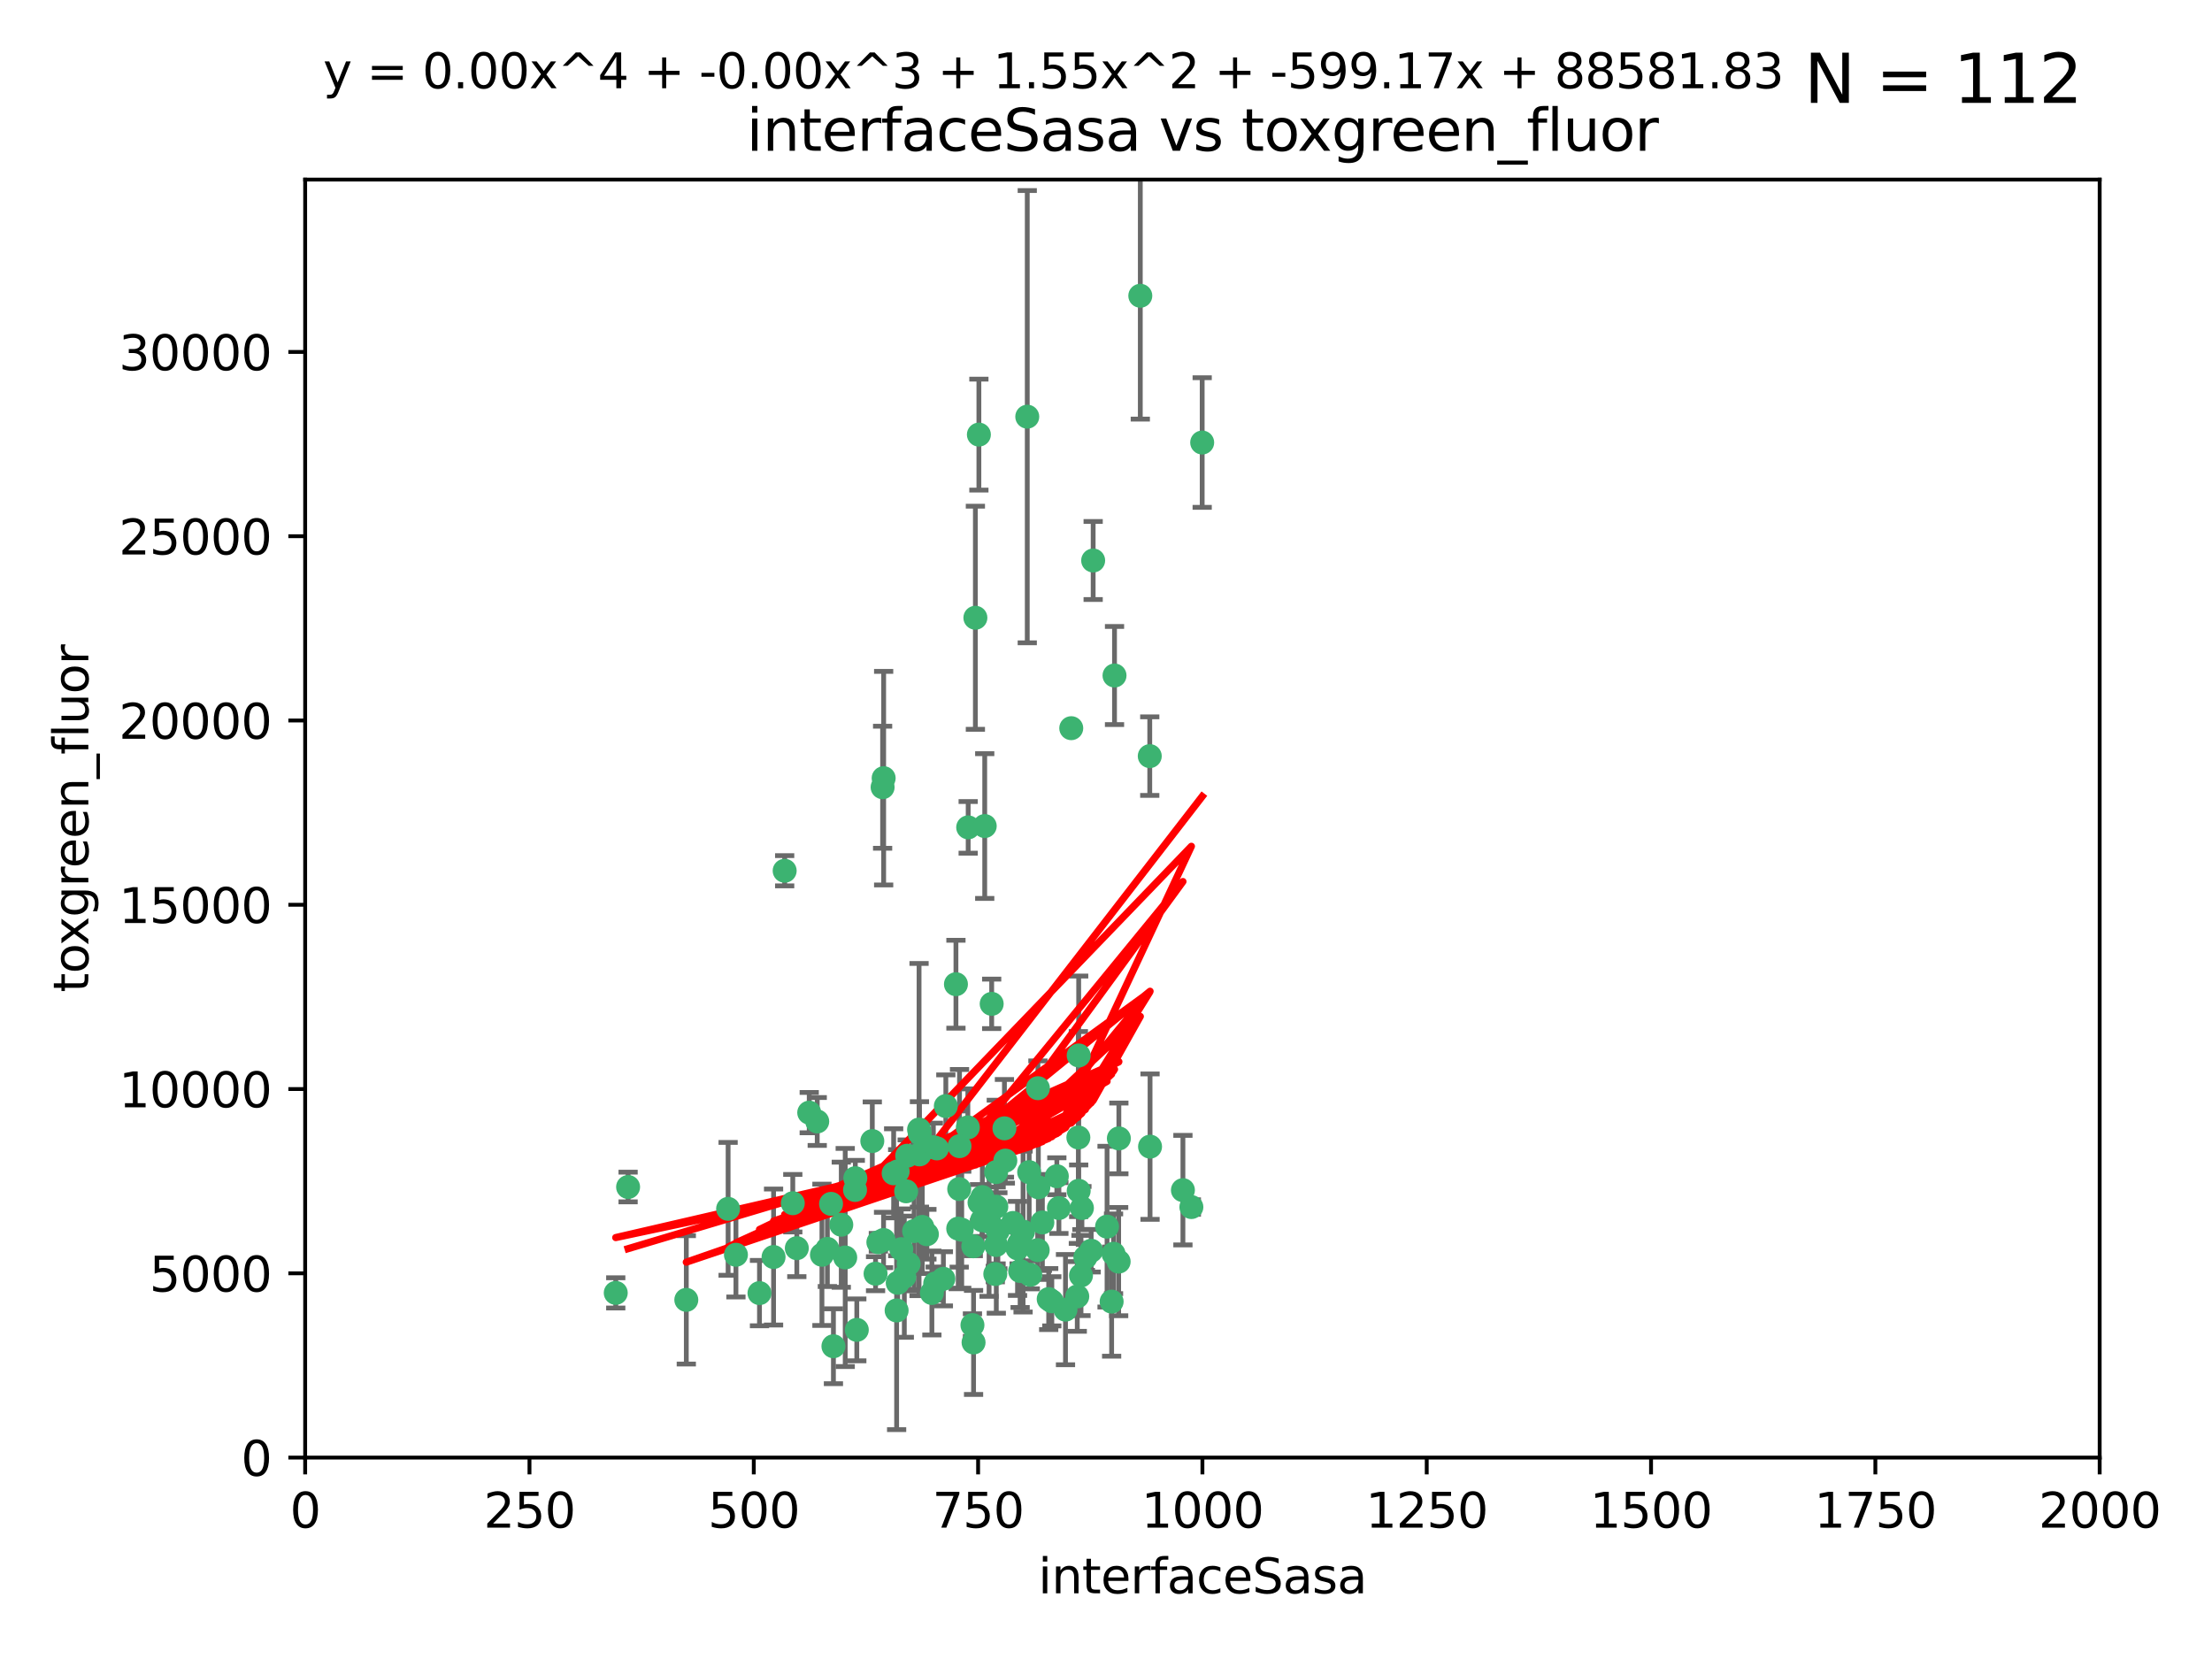 <?xml version="1.0" encoding="utf-8" standalone="no"?>
<!DOCTYPE svg PUBLIC "-//W3C//DTD SVG 1.1//EN"
  "http://www.w3.org/Graphics/SVG/1.1/DTD/svg11.dtd">
<svg xmlns:xlink="http://www.w3.org/1999/xlink" width="460.8pt" height="345.6pt" viewBox="0 0 460.8 345.6" xmlns="http://www.w3.org/2000/svg" version="1.1">
 <defs>
  <style type="text/css">*{stroke-linejoin: round; stroke-linecap: butt}</style>
 </defs>
 <g id="figure_1">
  <g id="patch_1">
   <path d="M 0 345.6 
L 460.8 345.6 
L 460.8 0 
L 0 0 
z
" style="fill: #ffffff"/>
  </g>
  <g id="axes_1">
   <g id="patch_2">
    <path d="M 63.571 303.64 
L 437.4 303.64 
L 437.4 37.411 
L 63.571 37.411 
z
" style="fill: #ffffff"/>
   </g>
   <g id="PathCollection_1">
    <defs>
     <path id="md8dfb4ac52" d="M 0 1.118 
C 0.297 1.118 0.581 1 0.791 0.791 
C 1 0.581 1.118 0.297 1.118 0 
C 1.118 -0.297 1 -0.581 0.791 -0.791 
C 0.581 -1 0.297 -1.118 0 -1.118 
C -0.297 -1.118 -0.581 -1 -0.791 -0.791 
C -1 -0.581 -1.118 -0.297 -1.118 0 
C -1.118 0.297 -1 0.581 -0.791 0.791 
C -0.581 1 -0.297 1.118 0 1.118 
z
" style="stroke: #3cb371"/>
    </defs>
    <g clip-path="url(#p35d560d66b)">
     <use xlink:href="#md8dfb4ac52" x="250.437" y="92.187" style="fill: #3cb371; stroke: #3cb371"/>
     <use xlink:href="#md8dfb4ac52" x="191.458" y="235.304" style="fill: #3cb371; stroke: #3cb371"/>
     <use xlink:href="#md8dfb4ac52" x="223.161" y="151.693" style="fill: #3cb371; stroke: #3cb371"/>
     <use xlink:href="#md8dfb4ac52" x="227.725" y="116.762" style="fill: #3cb371; stroke: #3cb371"/>
     <use xlink:href="#md8dfb4ac52" x="237.546" y="61.614" style="fill: #3cb371; stroke: #3cb371"/>
     <use xlink:href="#md8dfb4ac52" x="206.585" y="209.121" style="fill: #3cb371; stroke: #3cb371"/>
     <use xlink:href="#md8dfb4ac52" x="203.92" y="90.534" style="fill: #3cb371; stroke: #3cb371"/>
     <use xlink:href="#md8dfb4ac52" x="227.314" y="260.552" style="fill: #3cb371; stroke: #3cb371"/>
     <use xlink:href="#md8dfb4ac52" x="216.22" y="226.692" style="fill: #3cb371; stroke: #3cb371"/>
     <use xlink:href="#md8dfb4ac52" x="207.873" y="256.385" style="fill: #3cb371; stroke: #3cb371"/>
     <use xlink:href="#md8dfb4ac52" x="213.998" y="86.8" style="fill: #3cb371; stroke: #3cb371"/>
     <use xlink:href="#md8dfb4ac52" x="188.766" y="248.172" style="fill: #3cb371; stroke: #3cb371"/>
     <use xlink:href="#md8dfb4ac52" x="231.574" y="271.146" style="fill: #3cb371; stroke: #3cb371"/>
     <use xlink:href="#md8dfb4ac52" x="216.174" y="260.427" style="fill: #3cb371; stroke: #3cb371"/>
     <use xlink:href="#md8dfb4ac52" x="220.589" y="251.655" style="fill: #3cb371; stroke: #3cb371"/>
     <use xlink:href="#md8dfb4ac52" x="214.396" y="244.178" style="fill: #3cb371; stroke: #3cb371"/>
     <use xlink:href="#md8dfb4ac52" x="181.716" y="237.704" style="fill: #3cb371; stroke: #3cb371"/>
     <use xlink:href="#md8dfb4ac52" x="203.191" y="128.689" style="fill: #3cb371; stroke: #3cb371"/>
     <use xlink:href="#md8dfb4ac52" x="230.62" y="255.535" style="fill: #3cb371; stroke: #3cb371"/>
     <use xlink:href="#md8dfb4ac52" x="183.864" y="163.993" style="fill: #3cb371; stroke: #3cb371"/>
     <use xlink:href="#md8dfb4ac52" x="178.12" y="247.891" style="fill: #3cb371; stroke: #3cb371"/>
     <use xlink:href="#md8dfb4ac52" x="233.037" y="262.817" style="fill: #3cb371; stroke: #3cb371"/>
     <use xlink:href="#md8dfb4ac52" x="182.98" y="258.785" style="fill: #3cb371; stroke: #3cb371"/>
     <use xlink:href="#md8dfb4ac52" x="248.185" y="251.452" style="fill: #3cb371; stroke: #3cb371"/>
     <use xlink:href="#md8dfb4ac52" x="220.157" y="245.034" style="fill: #3cb371; stroke: #3cb371"/>
     <use xlink:href="#md8dfb4ac52" x="186.783" y="272.992" style="fill: #3cb371; stroke: #3cb371"/>
     <use xlink:href="#md8dfb4ac52" x="204.583" y="254.191" style="fill: #3cb371; stroke: #3cb371"/>
     <use xlink:href="#md8dfb4ac52" x="246.424" y="247.93" style="fill: #3cb371; stroke: #3cb371"/>
     <use xlink:href="#md8dfb4ac52" x="199.14" y="205.029" style="fill: #3cb371; stroke: #3cb371"/>
     <use xlink:href="#md8dfb4ac52" x="168.576" y="231.782" style="fill: #3cb371; stroke: #3cb371"/>
     <use xlink:href="#md8dfb4ac52" x="202.811" y="279.655" style="fill: #3cb371; stroke: #3cb371"/>
     <use xlink:href="#md8dfb4ac52" x="231.97" y="261.183" style="fill: #3cb371; stroke: #3cb371"/>
     <use xlink:href="#md8dfb4ac52" x="216.308" y="247.337" style="fill: #3cb371; stroke: #3cb371"/>
     <use xlink:href="#md8dfb4ac52" x="221.962" y="272.82" style="fill: #3cb371; stroke: #3cb371"/>
     <use xlink:href="#md8dfb4ac52" x="239.516" y="157.513" style="fill: #3cb371; stroke: #3cb371"/>
     <use xlink:href="#md8dfb4ac52" x="190.426" y="256.455" style="fill: #3cb371; stroke: #3cb371"/>
     <use xlink:href="#md8dfb4ac52" x="225.192" y="265.707" style="fill: #3cb371; stroke: #3cb371"/>
     <use xlink:href="#md8dfb4ac52" x="212.512" y="264.778" style="fill: #3cb371; stroke: #3cb371"/>
     <use xlink:href="#md8dfb4ac52" x="170.245" y="233.624" style="fill: #3cb371; stroke: #3cb371"/>
     <use xlink:href="#md8dfb4ac52" x="224.71" y="219.87" style="fill: #3cb371; stroke: #3cb371"/>
     <use xlink:href="#md8dfb4ac52" x="202.578" y="276.039" style="fill: #3cb371; stroke: #3cb371"/>
     <use xlink:href="#md8dfb4ac52" x="163.46" y="181.395" style="fill: #3cb371; stroke: #3cb371"/>
     <use xlink:href="#md8dfb4ac52" x="173.122" y="250.788" style="fill: #3cb371; stroke: #3cb371"/>
     <use xlink:href="#md8dfb4ac52" x="188.387" y="265.959" style="fill: #3cb371; stroke: #3cb371"/>
     <use xlink:href="#md8dfb4ac52" x="192.129" y="255.594" style="fill: #3cb371; stroke: #3cb371"/>
     <use xlink:href="#md8dfb4ac52" x="205.136" y="172.082" style="fill: #3cb371; stroke: #3cb371"/>
     <use xlink:href="#md8dfb4ac52" x="194.819" y="267.377" style="fill: #3cb371; stroke: #3cb371"/>
     <use xlink:href="#md8dfb4ac52" x="194.129" y="269.355" style="fill: #3cb371; stroke: #3cb371"/>
     <use xlink:href="#md8dfb4ac52" x="213.125" y="256.562" style="fill: #3cb371; stroke: #3cb371"/>
     <use xlink:href="#md8dfb4ac52" x="218.463" y="270.619" style="fill: #3cb371; stroke: #3cb371"/>
     <use xlink:href="#md8dfb4ac52" x="201.621" y="234.855" style="fill: #3cb371; stroke: #3cb371"/>
     <use xlink:href="#md8dfb4ac52" x="194.434" y="238.981" style="fill: #3cb371; stroke: #3cb371"/>
     <use xlink:href="#md8dfb4ac52" x="224.643" y="236.959" style="fill: #3cb371; stroke: #3cb371"/>
     <use xlink:href="#md8dfb4ac52" x="161.148" y="261.86" style="fill: #3cb371; stroke: #3cb371"/>
     <use xlink:href="#md8dfb4ac52" x="209.43" y="241.778" style="fill: #3cb371; stroke: #3cb371"/>
     <use xlink:href="#md8dfb4ac52" x="201.69" y="172.356" style="fill: #3cb371; stroke: #3cb371"/>
     <use xlink:href="#md8dfb4ac52" x="175.254" y="255.131" style="fill: #3cb371; stroke: #3cb371"/>
     <use xlink:href="#md8dfb4ac52" x="182.396" y="265.335" style="fill: #3cb371; stroke: #3cb371"/>
     <use xlink:href="#md8dfb4ac52" x="191.602" y="236.134" style="fill: #3cb371; stroke: #3cb371"/>
     <use xlink:href="#md8dfb4ac52" x="199.884" y="238.765" style="fill: #3cb371; stroke: #3cb371"/>
     <use xlink:href="#md8dfb4ac52" x="191.542" y="240.483" style="fill: #3cb371; stroke: #3cb371"/>
     <use xlink:href="#md8dfb4ac52" x="224.415" y="270.071" style="fill: #3cb371; stroke: #3cb371"/>
     <use xlink:href="#md8dfb4ac52" x="224.71" y="248.063" style="fill: #3cb371; stroke: #3cb371"/>
     <use xlink:href="#md8dfb4ac52" x="207.338" y="265.402" style="fill: #3cb371; stroke: #3cb371"/>
     <use xlink:href="#md8dfb4ac52" x="204.643" y="249.379" style="fill: #3cb371; stroke: #3cb371"/>
     <use xlink:href="#md8dfb4ac52" x="199.821" y="247.697" style="fill: #3cb371; stroke: #3cb371"/>
     <use xlink:href="#md8dfb4ac52" x="207.512" y="244.17" style="fill: #3cb371; stroke: #3cb371"/>
     <use xlink:href="#md8dfb4ac52" x="206.043" y="254.514" style="fill: #3cb371; stroke: #3cb371"/>
     <use xlink:href="#md8dfb4ac52" x="186.163" y="244.423" style="fill: #3cb371; stroke: #3cb371"/>
     <use xlink:href="#md8dfb4ac52" x="200.346" y="256.174" style="fill: #3cb371; stroke: #3cb371"/>
     <use xlink:href="#md8dfb4ac52" x="184.082" y="162.105" style="fill: #3cb371; stroke: #3cb371"/>
     <use xlink:href="#md8dfb4ac52" x="199.615" y="255.94" style="fill: #3cb371; stroke: #3cb371"/>
     <use xlink:href="#md8dfb4ac52" x="207.501" y="259.36" style="fill: #3cb371; stroke: #3cb371"/>
     <use xlink:href="#md8dfb4ac52" x="217.146" y="254.661" style="fill: #3cb371; stroke: #3cb371"/>
     <use xlink:href="#md8dfb4ac52" x="211.97" y="260.068" style="fill: #3cb371; stroke: #3cb371"/>
     <use xlink:href="#md8dfb4ac52" x="187.755" y="260.221" style="fill: #3cb371; stroke: #3cb371"/>
     <use xlink:href="#md8dfb4ac52" x="172.357" y="260.163" style="fill: #3cb371; stroke: #3cb371"/>
     <use xlink:href="#md8dfb4ac52" x="165.991" y="260.019" style="fill: #3cb371; stroke: #3cb371"/>
     <use xlink:href="#md8dfb4ac52" x="232.174" y="140.722" style="fill: #3cb371; stroke: #3cb371"/>
     <use xlink:href="#md8dfb4ac52" x="197.034" y="230.415" style="fill: #3cb371; stroke: #3cb371"/>
     <use xlink:href="#md8dfb4ac52" x="226.105" y="261.935" style="fill: #3cb371; stroke: #3cb371"/>
     <use xlink:href="#md8dfb4ac52" x="214.626" y="265.574" style="fill: #3cb371; stroke: #3cb371"/>
     <use xlink:href="#md8dfb4ac52" x="211.034" y="254.764" style="fill: #3cb371; stroke: #3cb371"/>
     <use xlink:href="#md8dfb4ac52" x="165.152" y="250.652" style="fill: #3cb371; stroke: #3cb371"/>
     <use xlink:href="#md8dfb4ac52" x="178.176" y="245.439" style="fill: #3cb371; stroke: #3cb371"/>
     <use xlink:href="#md8dfb4ac52" x="193.088" y="257.112" style="fill: #3cb371; stroke: #3cb371"/>
     <use xlink:href="#md8dfb4ac52" x="178.488" y="277.035" style="fill: #3cb371; stroke: #3cb371"/>
     <use xlink:href="#md8dfb4ac52" x="173.619" y="280.448" style="fill: #3cb371; stroke: #3cb371"/>
     <use xlink:href="#md8dfb4ac52" x="233.08" y="237.152" style="fill: #3cb371; stroke: #3cb371"/>
     <use xlink:href="#md8dfb4ac52" x="196.523" y="266.395" style="fill: #3cb371; stroke: #3cb371"/>
     <use xlink:href="#md8dfb4ac52" x="239.577" y="238.866" style="fill: #3cb371; stroke: #3cb371"/>
     <use xlink:href="#md8dfb4ac52" x="212.303" y="259.072" style="fill: #3cb371; stroke: #3cb371"/>
     <use xlink:href="#md8dfb4ac52" x="142.971" y="270.784" style="fill: #3cb371; stroke: #3cb371"/>
     <use xlink:href="#md8dfb4ac52" x="207.548" y="251.374" style="fill: #3cb371; stroke: #3cb371"/>
     <use xlink:href="#md8dfb4ac52" x="202.753" y="259.625" style="fill: #3cb371; stroke: #3cb371"/>
     <use xlink:href="#md8dfb4ac52" x="195.181" y="239.234" style="fill: #3cb371; stroke: #3cb371"/>
     <use xlink:href="#md8dfb4ac52" x="209.243" y="235.051" style="fill: #3cb371; stroke: #3cb371"/>
     <use xlink:href="#md8dfb4ac52" x="187.002" y="244.025" style="fill: #3cb371; stroke: #3cb371"/>
     <use xlink:href="#md8dfb4ac52" x="204.052" y="250.509" style="fill: #3cb371; stroke: #3cb371"/>
     <use xlink:href="#md8dfb4ac52" x="187.013" y="267.238" style="fill: #3cb371; stroke: #3cb371"/>
     <use xlink:href="#md8dfb4ac52" x="184.06" y="258.31" style="fill: #3cb371; stroke: #3cb371"/>
     <use xlink:href="#md8dfb4ac52" x="158.215" y="269.377" style="fill: #3cb371; stroke: #3cb371"/>
     <use xlink:href="#md8dfb4ac52" x="189.29" y="263.294" style="fill: #3cb371; stroke: #3cb371"/>
     <use xlink:href="#md8dfb4ac52" x="153.309" y="261.395" style="fill: #3cb371; stroke: #3cb371"/>
     <use xlink:href="#md8dfb4ac52" x="219.112" y="271.085" style="fill: #3cb371; stroke: #3cb371"/>
     <use xlink:href="#md8dfb4ac52" x="128.272" y="269.332" style="fill: #3cb371; stroke: #3cb371"/>
     <use xlink:href="#md8dfb4ac52" x="171.225" y="261.393" style="fill: #3cb371; stroke: #3cb371"/>
     <use xlink:href="#md8dfb4ac52" x="176.075" y="261.957" style="fill: #3cb371; stroke: #3cb371"/>
     <use xlink:href="#md8dfb4ac52" x="188.987" y="240.757" style="fill: #3cb371; stroke: #3cb371"/>
     <use xlink:href="#md8dfb4ac52" x="151.679" y="251.825" style="fill: #3cb371; stroke: #3cb371"/>
     <use xlink:href="#md8dfb4ac52" x="225.383" y="251.653" style="fill: #3cb371; stroke: #3cb371"/>
     <use xlink:href="#md8dfb4ac52" x="130.845" y="247.276" style="fill: #3cb371; stroke: #3cb371"/>
    </g>
   </g>
   <g id="matplotlib.axis_1">
    <g id="xtick_1">
     <g id="line2d_1">
      <defs>
       <path id="mdb293da007" d="M 0 0 
L 0 3.5 
" style="stroke: #000000; stroke-width: 0.8"/>
      </defs>
      <g>
       <use xlink:href="#mdb293da007" x="63.571" y="303.64" style="stroke: #000000; stroke-width: 0.8"/>
      </g>
     </g>
     <g id="text_1">
      <!-- 0 -->
      <g transform="translate(60.39 318.238)scale(0.1 -0.1)">
       <defs>
        <path id="DejaVuSans-30" d="M 2034 4250 
Q 1547 4250 1301 3770 
Q 1056 3291 1056 2328 
Q 1056 1369 1301 889 
Q 1547 409 2034 409 
Q 2525 409 2770 889 
Q 3016 1369 3016 2328 
Q 3016 3291 2770 3770 
Q 2525 4250 2034 4250 
z
M 2034 4750 
Q 2819 4750 3233 4129 
Q 3647 3509 3647 2328 
Q 3647 1150 3233 529 
Q 2819 -91 2034 -91 
Q 1250 -91 836 529 
Q 422 1150 422 2328 
Q 422 3509 836 4129 
Q 1250 4750 2034 4750 
z
" transform="scale(0.016)"/>
       </defs>
       <use xlink:href="#DejaVuSans-30"/>
      </g>
     </g>
    </g>
    <g id="xtick_2">
     <g id="line2d_2">
      <g>
       <use xlink:href="#mdb293da007" x="110.3" y="303.64" style="stroke: #000000; stroke-width: 0.8"/>
      </g>
     </g>
     <g id="text_2">
      <!-- 250 -->
      <g transform="translate(100.756 318.238)scale(0.1 -0.1)">
       <defs>
        <path id="DejaVuSans-32" d="M 1228 531 
L 3431 531 
L 3431 0 
L 469 0 
L 469 531 
Q 828 903 1448 1529 
Q 2069 2156 2228 2338 
Q 2531 2678 2651 2914 
Q 2772 3150 2772 3378 
Q 2772 3750 2511 3984 
Q 2250 4219 1831 4219 
Q 1534 4219 1204 4116 
Q 875 4013 500 3803 
L 500 4441 
Q 881 4594 1212 4672 
Q 1544 4750 1819 4750 
Q 2544 4750 2975 4387 
Q 3406 4025 3406 3419 
Q 3406 3131 3298 2873 
Q 3191 2616 2906 2266 
Q 2828 2175 2409 1742 
Q 1991 1309 1228 531 
z
" transform="scale(0.016)"/>
        <path id="DejaVuSans-35" d="M 691 4666 
L 3169 4666 
L 3169 4134 
L 1269 4134 
L 1269 2991 
Q 1406 3038 1543 3061 
Q 1681 3084 1819 3084 
Q 2600 3084 3056 2656 
Q 3513 2228 3513 1497 
Q 3513 744 3044 326 
Q 2575 -91 1722 -91 
Q 1428 -91 1123 -41 
Q 819 9 494 109 
L 494 744 
Q 775 591 1075 516 
Q 1375 441 1709 441 
Q 2250 441 2565 725 
Q 2881 1009 2881 1497 
Q 2881 1984 2565 2268 
Q 2250 2553 1709 2553 
Q 1456 2553 1204 2497 
Q 953 2441 691 2322 
L 691 4666 
z
" transform="scale(0.016)"/>
       </defs>
       <use xlink:href="#DejaVuSans-32"/>
       <use xlink:href="#DejaVuSans-35" x="63.623"/>
       <use xlink:href="#DejaVuSans-30" x="127.246"/>
      </g>
     </g>
    </g>
    <g id="xtick_3">
     <g id="line2d_3">
      <g>
       <use xlink:href="#mdb293da007" x="157.028" y="303.64" style="stroke: #000000; stroke-width: 0.8"/>
      </g>
     </g>
     <g id="text_3">
      <!-- 500 -->
      <g transform="translate(147.485 318.238)scale(0.1 -0.1)">
       <use xlink:href="#DejaVuSans-35"/>
       <use xlink:href="#DejaVuSans-30" x="63.623"/>
       <use xlink:href="#DejaVuSans-30" x="127.246"/>
      </g>
     </g>
    </g>
    <g id="xtick_4">
     <g id="line2d_4">
      <g>
       <use xlink:href="#mdb293da007" x="203.757" y="303.64" style="stroke: #000000; stroke-width: 0.8"/>
      </g>
     </g>
     <g id="text_4">
      <!-- 750 -->
      <g transform="translate(194.213 318.238)scale(0.1 -0.1)">
       <defs>
        <path id="DejaVuSans-37" d="M 525 4666 
L 3525 4666 
L 3525 4397 
L 1831 0 
L 1172 0 
L 2766 4134 
L 525 4134 
L 525 4666 
z
" transform="scale(0.016)"/>
       </defs>
       <use xlink:href="#DejaVuSans-37"/>
       <use xlink:href="#DejaVuSans-35" x="63.623"/>
       <use xlink:href="#DejaVuSans-30" x="127.246"/>
      </g>
     </g>
    </g>
    <g id="xtick_5">
     <g id="line2d_5">
      <g>
       <use xlink:href="#mdb293da007" x="250.486" y="303.64" style="stroke: #000000; stroke-width: 0.8"/>
      </g>
     </g>
     <g id="text_5">
      <!-- 1000 -->
      <g transform="translate(237.761 318.238)scale(0.1 -0.1)">
       <defs>
        <path id="DejaVuSans-31" d="M 794 531 
L 1825 531 
L 1825 4091 
L 703 3866 
L 703 4441 
L 1819 4666 
L 2450 4666 
L 2450 531 
L 3481 531 
L 3481 0 
L 794 0 
L 794 531 
z
" transform="scale(0.016)"/>
       </defs>
       <use xlink:href="#DejaVuSans-31"/>
       <use xlink:href="#DejaVuSans-30" x="63.623"/>
       <use xlink:href="#DejaVuSans-30" x="127.246"/>
       <use xlink:href="#DejaVuSans-30" x="190.869"/>
      </g>
     </g>
    </g>
    <g id="xtick_6">
     <g id="line2d_6">
      <g>
       <use xlink:href="#mdb293da007" x="297.214" y="303.64" style="stroke: #000000; stroke-width: 0.8"/>
      </g>
     </g>
     <g id="text_6">
      <!-- 1250 -->
      <g transform="translate(284.489 318.238)scale(0.1 -0.1)">
       <use xlink:href="#DejaVuSans-31"/>
       <use xlink:href="#DejaVuSans-32" x="63.623"/>
       <use xlink:href="#DejaVuSans-35" x="127.246"/>
       <use xlink:href="#DejaVuSans-30" x="190.869"/>
      </g>
     </g>
    </g>
    <g id="xtick_7">
     <g id="line2d_7">
      <g>
       <use xlink:href="#mdb293da007" x="343.943" y="303.64" style="stroke: #000000; stroke-width: 0.8"/>
      </g>
     </g>
     <g id="text_7">
      <!-- 1500 -->
      <g transform="translate(331.218 318.238)scale(0.1 -0.1)">
       <use xlink:href="#DejaVuSans-31"/>
       <use xlink:href="#DejaVuSans-35" x="63.623"/>
       <use xlink:href="#DejaVuSans-30" x="127.246"/>
       <use xlink:href="#DejaVuSans-30" x="190.869"/>
      </g>
     </g>
    </g>
    <g id="xtick_8">
     <g id="line2d_8">
      <g>
       <use xlink:href="#mdb293da007" x="390.671" y="303.64" style="stroke: #000000; stroke-width: 0.8"/>
      </g>
     </g>
     <g id="text_8">
      <!-- 1750 -->
      <g transform="translate(377.946 318.238)scale(0.1 -0.1)">
       <use xlink:href="#DejaVuSans-31"/>
       <use xlink:href="#DejaVuSans-37" x="63.623"/>
       <use xlink:href="#DejaVuSans-35" x="127.246"/>
       <use xlink:href="#DejaVuSans-30" x="190.869"/>
      </g>
     </g>
    </g>
    <g id="xtick_9">
     <g id="line2d_9">
      <g>
       <use xlink:href="#mdb293da007" x="437.4" y="303.64" style="stroke: #000000; stroke-width: 0.8"/>
      </g>
     </g>
     <g id="text_9">
      <!-- 2000 -->
      <g transform="translate(424.675 318.238)scale(0.1 -0.1)">
       <use xlink:href="#DejaVuSans-32"/>
       <use xlink:href="#DejaVuSans-30" x="63.623"/>
       <use xlink:href="#DejaVuSans-30" x="127.246"/>
       <use xlink:href="#DejaVuSans-30" x="190.869"/>
      </g>
     </g>
    </g>
    <g id="text_10">
     <!-- interfaceSasa -->
     <g transform="translate(216.279 331.917)scale(0.1 -0.1)">
      <defs>
       <path id="DejaVuSans-69" d="M 603 3500 
L 1178 3500 
L 1178 0 
L 603 0 
L 603 3500 
z
M 603 4863 
L 1178 4863 
L 1178 4134 
L 603 4134 
L 603 4863 
z
" transform="scale(0.016)"/>
       <path id="DejaVuSans-6e" d="M 3513 2113 
L 3513 0 
L 2938 0 
L 2938 2094 
Q 2938 2591 2744 2837 
Q 2550 3084 2163 3084 
Q 1697 3084 1428 2787 
Q 1159 2491 1159 1978 
L 1159 0 
L 581 0 
L 581 3500 
L 1159 3500 
L 1159 2956 
Q 1366 3272 1645 3428 
Q 1925 3584 2291 3584 
Q 2894 3584 3203 3211 
Q 3513 2838 3513 2113 
z
" transform="scale(0.016)"/>
       <path id="DejaVuSans-74" d="M 1172 4494 
L 1172 3500 
L 2356 3500 
L 2356 3053 
L 1172 3053 
L 1172 1153 
Q 1172 725 1289 603 
Q 1406 481 1766 481 
L 2356 481 
L 2356 0 
L 1766 0 
Q 1100 0 847 248 
Q 594 497 594 1153 
L 594 3053 
L 172 3053 
L 172 3500 
L 594 3500 
L 594 4494 
L 1172 4494 
z
" transform="scale(0.016)"/>
       <path id="DejaVuSans-65" d="M 3597 1894 
L 3597 1613 
L 953 1613 
Q 991 1019 1311 708 
Q 1631 397 2203 397 
Q 2534 397 2845 478 
Q 3156 559 3463 722 
L 3463 178 
Q 3153 47 2828 -22 
Q 2503 -91 2169 -91 
Q 1331 -91 842 396 
Q 353 884 353 1716 
Q 353 2575 817 3079 
Q 1281 3584 2069 3584 
Q 2775 3584 3186 3129 
Q 3597 2675 3597 1894 
z
M 3022 2063 
Q 3016 2534 2758 2815 
Q 2500 3097 2075 3097 
Q 1594 3097 1305 2825 
Q 1016 2553 972 2059 
L 3022 2063 
z
" transform="scale(0.016)"/>
       <path id="DejaVuSans-72" d="M 2631 2963 
Q 2534 3019 2420 3045 
Q 2306 3072 2169 3072 
Q 1681 3072 1420 2755 
Q 1159 2438 1159 1844 
L 1159 0 
L 581 0 
L 581 3500 
L 1159 3500 
L 1159 2956 
Q 1341 3275 1631 3429 
Q 1922 3584 2338 3584 
Q 2397 3584 2469 3576 
Q 2541 3569 2628 3553 
L 2631 2963 
z
" transform="scale(0.016)"/>
       <path id="DejaVuSans-66" d="M 2375 4863 
L 2375 4384 
L 1825 4384 
Q 1516 4384 1395 4259 
Q 1275 4134 1275 3809 
L 1275 3500 
L 2222 3500 
L 2222 3053 
L 1275 3053 
L 1275 0 
L 697 0 
L 697 3053 
L 147 3053 
L 147 3500 
L 697 3500 
L 697 3744 
Q 697 4328 969 4595 
Q 1241 4863 1831 4863 
L 2375 4863 
z
" transform="scale(0.016)"/>
       <path id="DejaVuSans-61" d="M 2194 1759 
Q 1497 1759 1228 1600 
Q 959 1441 959 1056 
Q 959 750 1161 570 
Q 1363 391 1709 391 
Q 2188 391 2477 730 
Q 2766 1069 2766 1631 
L 2766 1759 
L 2194 1759 
z
M 3341 1997 
L 3341 0 
L 2766 0 
L 2766 531 
Q 2569 213 2275 61 
Q 1981 -91 1556 -91 
Q 1019 -91 701 211 
Q 384 513 384 1019 
Q 384 1609 779 1909 
Q 1175 2209 1959 2209 
L 2766 2209 
L 2766 2266 
Q 2766 2663 2505 2880 
Q 2244 3097 1772 3097 
Q 1472 3097 1187 3025 
Q 903 2953 641 2809 
L 641 3341 
Q 956 3463 1253 3523 
Q 1550 3584 1831 3584 
Q 2591 3584 2966 3190 
Q 3341 2797 3341 1997 
z
" transform="scale(0.016)"/>
       <path id="DejaVuSans-63" d="M 3122 3366 
L 3122 2828 
Q 2878 2963 2633 3030 
Q 2388 3097 2138 3097 
Q 1578 3097 1268 2742 
Q 959 2388 959 1747 
Q 959 1106 1268 751 
Q 1578 397 2138 397 
Q 2388 397 2633 464 
Q 2878 531 3122 666 
L 3122 134 
Q 2881 22 2623 -34 
Q 2366 -91 2075 -91 
Q 1284 -91 818 406 
Q 353 903 353 1747 
Q 353 2603 823 3093 
Q 1294 3584 2113 3584 
Q 2378 3584 2631 3529 
Q 2884 3475 3122 3366 
z
" transform="scale(0.016)"/>
       <path id="DejaVuSans-53" d="M 3425 4513 
L 3425 3897 
Q 3066 4069 2747 4153 
Q 2428 4238 2131 4238 
Q 1616 4238 1336 4038 
Q 1056 3838 1056 3469 
Q 1056 3159 1242 3001 
Q 1428 2844 1947 2747 
L 2328 2669 
Q 3034 2534 3370 2195 
Q 3706 1856 3706 1288 
Q 3706 609 3251 259 
Q 2797 -91 1919 -91 
Q 1588 -91 1214 -16 
Q 841 59 441 206 
L 441 856 
Q 825 641 1194 531 
Q 1563 422 1919 422 
Q 2459 422 2753 634 
Q 3047 847 3047 1241 
Q 3047 1584 2836 1778 
Q 2625 1972 2144 2069 
L 1759 2144 
Q 1053 2284 737 2584 
Q 422 2884 422 3419 
Q 422 4038 858 4394 
Q 1294 4750 2059 4750 
Q 2388 4750 2728 4690 
Q 3069 4631 3425 4513 
z
" transform="scale(0.016)"/>
       <path id="DejaVuSans-73" d="M 2834 3397 
L 2834 2853 
Q 2591 2978 2328 3040 
Q 2066 3103 1784 3103 
Q 1356 3103 1142 2972 
Q 928 2841 928 2578 
Q 928 2378 1081 2264 
Q 1234 2150 1697 2047 
L 1894 2003 
Q 2506 1872 2764 1633 
Q 3022 1394 3022 966 
Q 3022 478 2636 193 
Q 2250 -91 1575 -91 
Q 1294 -91 989 -36 
Q 684 19 347 128 
L 347 722 
Q 666 556 975 473 
Q 1284 391 1588 391 
Q 1994 391 2212 530 
Q 2431 669 2431 922 
Q 2431 1156 2273 1281 
Q 2116 1406 1581 1522 
L 1381 1569 
Q 847 1681 609 1914 
Q 372 2147 372 2553 
Q 372 3047 722 3315 
Q 1072 3584 1716 3584 
Q 2034 3584 2315 3537 
Q 2597 3491 2834 3397 
z
" transform="scale(0.016)"/>
      </defs>
      <use xlink:href="#DejaVuSans-69"/>
      <use xlink:href="#DejaVuSans-6e" x="27.783"/>
      <use xlink:href="#DejaVuSans-74" x="91.162"/>
      <use xlink:href="#DejaVuSans-65" x="130.371"/>
      <use xlink:href="#DejaVuSans-72" x="191.895"/>
      <use xlink:href="#DejaVuSans-66" x="233.008"/>
      <use xlink:href="#DejaVuSans-61" x="268.213"/>
      <use xlink:href="#DejaVuSans-63" x="329.492"/>
      <use xlink:href="#DejaVuSans-65" x="384.473"/>
      <use xlink:href="#DejaVuSans-53" x="445.996"/>
      <use xlink:href="#DejaVuSans-61" x="509.473"/>
      <use xlink:href="#DejaVuSans-73" x="570.752"/>
      <use xlink:href="#DejaVuSans-61" x="622.852"/>
     </g>
    </g>
   </g>
   <g id="matplotlib.axis_2">
    <g id="ytick_1">
     <g id="line2d_10">
      <defs>
       <path id="m8a7c9c1b61" d="M 0 0 
L -3.5 0 
" style="stroke: #000000; stroke-width: 0.8"/>
      </defs>
      <g>
       <use xlink:href="#m8a7c9c1b61" x="63.571" y="303.64" style="stroke: #000000; stroke-width: 0.8"/>
      </g>
     </g>
     <g id="text_11">
      <!-- 0 -->
      <g transform="translate(50.209 307.439)scale(0.1 -0.1)">
       <use xlink:href="#DejaVuSans-30"/>
      </g>
     </g>
    </g>
    <g id="ytick_2">
     <g id="line2d_11">
      <g>
       <use xlink:href="#m8a7c9c1b61" x="63.571" y="265.253" style="stroke: #000000; stroke-width: 0.8"/>
      </g>
     </g>
     <g id="text_12">
      <!-- 5000 -->
      <g transform="translate(31.121 269.052)scale(0.1 -0.1)">
       <use xlink:href="#DejaVuSans-35"/>
       <use xlink:href="#DejaVuSans-30" x="63.623"/>
       <use xlink:href="#DejaVuSans-30" x="127.246"/>
       <use xlink:href="#DejaVuSans-30" x="190.869"/>
      </g>
     </g>
    </g>
    <g id="ytick_3">
     <g id="line2d_12">
      <g>
       <use xlink:href="#m8a7c9c1b61" x="63.571" y="226.866" style="stroke: #000000; stroke-width: 0.8"/>
      </g>
     </g>
     <g id="text_13">
      <!-- 10000 -->
      <g transform="translate(24.759 230.665)scale(0.1 -0.1)">
       <use xlink:href="#DejaVuSans-31"/>
       <use xlink:href="#DejaVuSans-30" x="63.623"/>
       <use xlink:href="#DejaVuSans-30" x="127.246"/>
       <use xlink:href="#DejaVuSans-30" x="190.869"/>
       <use xlink:href="#DejaVuSans-30" x="254.492"/>
      </g>
     </g>
    </g>
    <g id="ytick_4">
     <g id="line2d_13">
      <g>
       <use xlink:href="#m8a7c9c1b61" x="63.571" y="188.479" style="stroke: #000000; stroke-width: 0.8"/>
      </g>
     </g>
     <g id="text_14">
      <!-- 15000 -->
      <g transform="translate(24.759 192.278)scale(0.1 -0.1)">
       <use xlink:href="#DejaVuSans-31"/>
       <use xlink:href="#DejaVuSans-35" x="63.623"/>
       <use xlink:href="#DejaVuSans-30" x="127.246"/>
       <use xlink:href="#DejaVuSans-30" x="190.869"/>
       <use xlink:href="#DejaVuSans-30" x="254.492"/>
      </g>
     </g>
    </g>
    <g id="ytick_5">
     <g id="line2d_14">
      <g>
       <use xlink:href="#m8a7c9c1b61" x="63.571" y="150.092" style="stroke: #000000; stroke-width: 0.8"/>
      </g>
     </g>
     <g id="text_15">
      <!-- 20000 -->
      <g transform="translate(24.759 153.891)scale(0.1 -0.1)">
       <use xlink:href="#DejaVuSans-32"/>
       <use xlink:href="#DejaVuSans-30" x="63.623"/>
       <use xlink:href="#DejaVuSans-30" x="127.246"/>
       <use xlink:href="#DejaVuSans-30" x="190.869"/>
       <use xlink:href="#DejaVuSans-30" x="254.492"/>
      </g>
     </g>
    </g>
    <g id="ytick_6">
     <g id="line2d_15">
      <g>
       <use xlink:href="#m8a7c9c1b61" x="63.571" y="111.705" style="stroke: #000000; stroke-width: 0.8"/>
      </g>
     </g>
     <g id="text_16">
      <!-- 25000 -->
      <g transform="translate(24.759 115.504)scale(0.1 -0.1)">
       <use xlink:href="#DejaVuSans-32"/>
       <use xlink:href="#DejaVuSans-35" x="63.623"/>
       <use xlink:href="#DejaVuSans-30" x="127.246"/>
       <use xlink:href="#DejaVuSans-30" x="190.869"/>
       <use xlink:href="#DejaVuSans-30" x="254.492"/>
      </g>
     </g>
    </g>
    <g id="ytick_7">
     <g id="line2d_16">
      <g>
       <use xlink:href="#m8a7c9c1b61" x="63.571" y="73.317" style="stroke: #000000; stroke-width: 0.8"/>
      </g>
     </g>
     <g id="text_17">
      <!-- 30000 -->
      <g transform="translate(24.759 77.117)scale(0.1 -0.1)">
       <defs>
        <path id="DejaVuSans-33" d="M 2597 2516 
Q 3050 2419 3304 2112 
Q 3559 1806 3559 1356 
Q 3559 666 3084 287 
Q 2609 -91 1734 -91 
Q 1441 -91 1130 -33 
Q 819 25 488 141 
L 488 750 
Q 750 597 1062 519 
Q 1375 441 1716 441 
Q 2309 441 2620 675 
Q 2931 909 2931 1356 
Q 2931 1769 2642 2001 
Q 2353 2234 1838 2234 
L 1294 2234 
L 1294 2753 
L 1863 2753 
Q 2328 2753 2575 2939 
Q 2822 3125 2822 3475 
Q 2822 3834 2567 4026 
Q 2313 4219 1838 4219 
Q 1578 4219 1281 4162 
Q 984 4106 628 3988 
L 628 4550 
Q 988 4650 1302 4700 
Q 1616 4750 1894 4750 
Q 2613 4750 3031 4423 
Q 3450 4097 3450 3541 
Q 3450 3153 3228 2886 
Q 3006 2619 2597 2516 
z
" transform="scale(0.016)"/>
       </defs>
       <use xlink:href="#DejaVuSans-33"/>
       <use xlink:href="#DejaVuSans-30" x="63.623"/>
       <use xlink:href="#DejaVuSans-30" x="127.246"/>
       <use xlink:href="#DejaVuSans-30" x="190.869"/>
       <use xlink:href="#DejaVuSans-30" x="254.492"/>
      </g>
     </g>
    </g>
    <g id="text_18">
     <!-- toxgreen_fluor -->
     <g transform="translate(18.401 206.72)rotate(-90)scale(0.1 -0.1)">
      <defs>
       <path id="DejaVuSans-6f" d="M 1959 3097 
Q 1497 3097 1228 2736 
Q 959 2375 959 1747 
Q 959 1119 1226 758 
Q 1494 397 1959 397 
Q 2419 397 2687 759 
Q 2956 1122 2956 1747 
Q 2956 2369 2687 2733 
Q 2419 3097 1959 3097 
z
M 1959 3584 
Q 2709 3584 3137 3096 
Q 3566 2609 3566 1747 
Q 3566 888 3137 398 
Q 2709 -91 1959 -91 
Q 1206 -91 779 398 
Q 353 888 353 1747 
Q 353 2609 779 3096 
Q 1206 3584 1959 3584 
z
" transform="scale(0.016)"/>
       <path id="DejaVuSans-78" d="M 3513 3500 
L 2247 1797 
L 3578 0 
L 2900 0 
L 1881 1375 
L 863 0 
L 184 0 
L 1544 1831 
L 300 3500 
L 978 3500 
L 1906 2253 
L 2834 3500 
L 3513 3500 
z
" transform="scale(0.016)"/>
       <path id="DejaVuSans-67" d="M 2906 1791 
Q 2906 2416 2648 2759 
Q 2391 3103 1925 3103 
Q 1463 3103 1205 2759 
Q 947 2416 947 1791 
Q 947 1169 1205 825 
Q 1463 481 1925 481 
Q 2391 481 2648 825 
Q 2906 1169 2906 1791 
z
M 3481 434 
Q 3481 -459 3084 -895 
Q 2688 -1331 1869 -1331 
Q 1566 -1331 1297 -1286 
Q 1028 -1241 775 -1147 
L 775 -588 
Q 1028 -725 1275 -790 
Q 1522 -856 1778 -856 
Q 2344 -856 2625 -561 
Q 2906 -266 2906 331 
L 2906 616 
Q 2728 306 2450 153 
Q 2172 0 1784 0 
Q 1141 0 747 490 
Q 353 981 353 1791 
Q 353 2603 747 3093 
Q 1141 3584 1784 3584 
Q 2172 3584 2450 3431 
Q 2728 3278 2906 2969 
L 2906 3500 
L 3481 3500 
L 3481 434 
z
" transform="scale(0.016)"/>
       <path id="DejaVuSans-5f" d="M 3263 -1063 
L 3263 -1509 
L -63 -1509 
L -63 -1063 
L 3263 -1063 
z
" transform="scale(0.016)"/>
       <path id="DejaVuSans-6c" d="M 603 4863 
L 1178 4863 
L 1178 0 
L 603 0 
L 603 4863 
z
" transform="scale(0.016)"/>
       <path id="DejaVuSans-75" d="M 544 1381 
L 544 3500 
L 1119 3500 
L 1119 1403 
Q 1119 906 1312 657 
Q 1506 409 1894 409 
Q 2359 409 2629 706 
Q 2900 1003 2900 1516 
L 2900 3500 
L 3475 3500 
L 3475 0 
L 2900 0 
L 2900 538 
Q 2691 219 2414 64 
Q 2138 -91 1772 -91 
Q 1169 -91 856 284 
Q 544 659 544 1381 
z
M 1991 3584 
L 1991 3584 
z
" transform="scale(0.016)"/>
      </defs>
      <use xlink:href="#DejaVuSans-74"/>
      <use xlink:href="#DejaVuSans-6f" x="39.209"/>
      <use xlink:href="#DejaVuSans-78" x="97.266"/>
      <use xlink:href="#DejaVuSans-67" x="156.445"/>
      <use xlink:href="#DejaVuSans-72" x="219.922"/>
      <use xlink:href="#DejaVuSans-65" x="258.785"/>
      <use xlink:href="#DejaVuSans-65" x="320.309"/>
      <use xlink:href="#DejaVuSans-6e" x="381.832"/>
      <use xlink:href="#DejaVuSans-5f" x="445.211"/>
      <use xlink:href="#DejaVuSans-66" x="495.211"/>
      <use xlink:href="#DejaVuSans-6c" x="530.416"/>
      <use xlink:href="#DejaVuSans-75" x="558.199"/>
      <use xlink:href="#DejaVuSans-6f" x="621.578"/>
      <use xlink:href="#DejaVuSans-72" x="682.76"/>
     </g>
    </g>
   </g>
   <g id="LineCollection_1">
    <path d="M 250.437 105.69 
L 250.437 78.685 
" clip-path="url(#p35d560d66b)" style="fill: none; stroke: #696969"/>
    <path d="M 191.458 269.906 
L 191.458 200.702 
" clip-path="url(#p35d560d66b)" style="fill: none; stroke: #696969"/>
    <path d="M 223.161 152.217 
L 223.161 151.168 
" clip-path="url(#p35d560d66b)" style="fill: none; stroke: #696969"/>
    <path d="M 227.725 124.89 
L 227.725 108.635 
" clip-path="url(#p35d560d66b)" style="fill: none; stroke: #696969"/>
    <path d="M 237.546 87.306 
L 237.546 35.922 
" clip-path="url(#p35d560d66b)" style="fill: none; stroke: #696969"/>
    <path d="M 206.585 214.275 
L 206.585 203.967 
" clip-path="url(#p35d560d66b)" style="fill: none; stroke: #696969"/>
    <path d="M 203.92 102.091 
L 203.92 78.978 
" clip-path="url(#p35d560d66b)" style="fill: none; stroke: #696969"/>
    <path d="M 227.314 264.982 
L 227.314 256.122 
" clip-path="url(#p35d560d66b)" style="fill: none; stroke: #696969"/>
    <path d="M 216.22 232.376 
L 216.22 221.008 
" clip-path="url(#p35d560d66b)" style="fill: none; stroke: #696969"/>
    <path d="M 207.873 264.301 
L 207.873 248.47 
" clip-path="url(#p35d560d66b)" style="fill: none; stroke: #696969"/>
    <path d="M 213.998 133.906 
L 213.998 39.694 
" clip-path="url(#p35d560d66b)" style="fill: none; stroke: #696969"/>
    <path d="M 188.766 248.702 
L 188.766 247.642 
" clip-path="url(#p35d560d66b)" style="fill: none; stroke: #696969"/>
    <path d="M 231.574 282.519 
L 231.574 259.772 
" clip-path="url(#p35d560d66b)" style="fill: none; stroke: #696969"/>
    <path d="M 216.174 266.526 
L 216.174 254.328 
" clip-path="url(#p35d560d66b)" style="fill: none; stroke: #696969"/>
    <path d="M 220.589 256.945 
L 220.589 246.364 
" clip-path="url(#p35d560d66b)" style="fill: none; stroke: #696969"/>
    <path d="M 214.396 259.164 
L 214.396 229.192 
" clip-path="url(#p35d560d66b)" style="fill: none; stroke: #696969"/>
    <path d="M 181.716 245.854 
L 181.716 229.554 
" clip-path="url(#p35d560d66b)" style="fill: none; stroke: #696969"/>
    <path d="M 203.191 151.927 
L 203.191 105.45 
" clip-path="url(#p35d560d66b)" style="fill: none; stroke: #696969"/>
    <path d="M 230.62 272.278 
L 230.62 238.793 
" clip-path="url(#p35d560d66b)" style="fill: none; stroke: #696969"/>
    <path d="M 183.864 176.705 
L 183.864 151.281 
" clip-path="url(#p35d560d66b)" style="fill: none; stroke: #696969"/>
    <path d="M 178.12 248.596 
L 178.12 247.186 
" clip-path="url(#p35d560d66b)" style="fill: none; stroke: #696969"/>
    <path d="M 233.037 274.093 
L 233.037 251.542 
" clip-path="url(#p35d560d66b)" style="fill: none; stroke: #696969"/>
    <path d="M 182.98 260.629 
L 182.98 256.941 
" clip-path="url(#p35d560d66b)" style="fill: none; stroke: #696969"/>
    <path d="M 248.185 252.966 
L 248.185 249.939 
" clip-path="url(#p35d560d66b)" style="fill: none; stroke: #696969"/>
    <path d="M 220.157 248.879 
L 220.157 241.19 
" clip-path="url(#p35d560d66b)" style="fill: none; stroke: #696969"/>
    <path d="M 186.783 297.815 
L 186.783 248.168 
" clip-path="url(#p35d560d66b)" style="fill: none; stroke: #696969"/>
    <path d="M 204.583 259.641 
L 204.583 248.741 
" clip-path="url(#p35d560d66b)" style="fill: none; stroke: #696969"/>
    <path d="M 246.424 259.34 
L 246.424 236.521 
" clip-path="url(#p35d560d66b)" style="fill: none; stroke: #696969"/>
    <path d="M 199.14 214.186 
L 199.14 195.873 
" clip-path="url(#p35d560d66b)" style="fill: none; stroke: #696969"/>
    <path d="M 168.576 235.981 
L 168.576 227.583 
" clip-path="url(#p35d560d66b)" style="fill: none; stroke: #696969"/>
    <path d="M 202.811 290.49 
L 202.811 268.821 
" clip-path="url(#p35d560d66b)" style="fill: none; stroke: #696969"/>
    <path d="M 231.97 269.484 
L 231.97 252.882 
" clip-path="url(#p35d560d66b)" style="fill: none; stroke: #696969"/>
    <path d="M 216.308 259.829 
L 216.308 234.844 
" clip-path="url(#p35d560d66b)" style="fill: none; stroke: #696969"/>
    <path d="M 221.962 284.302 
L 221.962 261.339 
" clip-path="url(#p35d560d66b)" style="fill: none; stroke: #696969"/>
    <path d="M 239.516 165.694 
L 239.516 149.332 
" clip-path="url(#p35d560d66b)" style="fill: none; stroke: #696969"/>
    <path d="M 190.426 268.903 
L 190.426 244.008 
" clip-path="url(#p35d560d66b)" style="fill: none; stroke: #696969"/>
    <path d="M 225.192 274.064 
L 225.192 257.35 
" clip-path="url(#p35d560d66b)" style="fill: none; stroke: #696969"/>
    <path d="M 212.512 272.37 
L 212.512 257.186 
" clip-path="url(#p35d560d66b)" style="fill: none; stroke: #696969"/>
    <path d="M 170.245 238.611 
L 170.245 228.638 
" clip-path="url(#p35d560d66b)" style="fill: none; stroke: #696969"/>
    <path d="M 224.71 236.411 
L 224.71 203.328 
" clip-path="url(#p35d560d66b)" style="fill: none; stroke: #696969"/>
    <path d="M 202.578 278.398 
L 202.578 273.681 
" clip-path="url(#p35d560d66b)" style="fill: none; stroke: #696969"/>
    <path d="M 163.46 184.542 
L 163.46 178.247 
" clip-path="url(#p35d560d66b)" style="fill: none; stroke: #696969"/>
    <path d="M 173.122 252.97 
L 173.122 248.607 
" clip-path="url(#p35d560d66b)" style="fill: none; stroke: #696969"/>
    <path d="M 188.387 278.581 
L 188.387 253.336 
" clip-path="url(#p35d560d66b)" style="fill: none; stroke: #696969"/>
    <path d="M 192.129 265.294 
L 192.129 245.895 
" clip-path="url(#p35d560d66b)" style="fill: none; stroke: #696969"/>
    <path d="M 205.136 187.16 
L 205.136 157.004 
" clip-path="url(#p35d560d66b)" style="fill: none; stroke: #696969"/>
    <path d="M 194.819 270.81 
L 194.819 263.945 
" clip-path="url(#p35d560d66b)" style="fill: none; stroke: #696969"/>
    <path d="M 194.129 278.095 
L 194.129 260.616 
" clip-path="url(#p35d560d66b)" style="fill: none; stroke: #696969"/>
    <path d="M 213.125 273.32 
L 213.125 239.805 
" clip-path="url(#p35d560d66b)" style="fill: none; stroke: #696969"/>
    <path d="M 218.463 276.981 
L 218.463 264.258 
" clip-path="url(#p35d560d66b)" style="fill: none; stroke: #696969"/>
    <path d="M 201.621 242.872 
L 201.621 226.838 
" clip-path="url(#p35d560d66b)" style="fill: none; stroke: #696969"/>
    <path d="M 194.434 243.993 
L 194.434 233.968 
" clip-path="url(#p35d560d66b)" style="fill: none; stroke: #696969"/>
    <path d="M 224.643 259.025 
L 224.643 214.892 
" clip-path="url(#p35d560d66b)" style="fill: none; stroke: #696969"/>
    <path d="M 161.148 276.024 
L 161.148 247.696 
" clip-path="url(#p35d560d66b)" style="fill: none; stroke: #696969"/>
    <path d="M 209.43 246.466 
L 209.43 237.089 
" clip-path="url(#p35d560d66b)" style="fill: none; stroke: #696969"/>
    <path d="M 201.69 177.734 
L 201.69 166.978 
" clip-path="url(#p35d560d66b)" style="fill: none; stroke: #696969"/>
    <path d="M 175.254 268.162 
L 175.254 242.1 
" clip-path="url(#p35d560d66b)" style="fill: none; stroke: #696969"/>
    <path d="M 182.396 268.88 
L 182.396 261.79 
" clip-path="url(#p35d560d66b)" style="fill: none; stroke: #696969"/>
    <path d="M 191.602 238.046 
L 191.602 234.222 
" clip-path="url(#p35d560d66b)" style="fill: none; stroke: #696969"/>
    <path d="M 199.884 254.738 
L 199.884 222.792 
" clip-path="url(#p35d560d66b)" style="fill: none; stroke: #696969"/>
    <path d="M 191.542 251.462 
L 191.542 229.504 
" clip-path="url(#p35d560d66b)" style="fill: none; stroke: #696969"/>
    <path d="M 224.415 277.335 
L 224.415 262.806 
" clip-path="url(#p35d560d66b)" style="fill: none; stroke: #696969"/>
    <path d="M 224.71 253.445 
L 224.71 242.681 
" clip-path="url(#p35d560d66b)" style="fill: none; stroke: #696969"/>
    <path d="M 207.338 267.033 
L 207.338 263.771 
" clip-path="url(#p35d560d66b)" style="fill: none; stroke: #696969"/>
    <path d="M 204.643 257.577 
L 204.643 241.181 
" clip-path="url(#p35d560d66b)" style="fill: none; stroke: #696969"/>
    <path d="M 199.821 263.964 
L 199.821 231.431 
" clip-path="url(#p35d560d66b)" style="fill: none; stroke: #696969"/>
    <path d="M 207.512 247.273 
L 207.512 241.068 
" clip-path="url(#p35d560d66b)" style="fill: none; stroke: #696969"/>
    <path d="M 206.043 270.051 
L 206.043 238.978 
" clip-path="url(#p35d560d66b)" style="fill: none; stroke: #696969"/>
    <path d="M 186.163 253.704 
L 186.163 235.142 
" clip-path="url(#p35d560d66b)" style="fill: none; stroke: #696969"/>
    <path d="M 200.346 268.35 
L 200.346 243.999 
" clip-path="url(#p35d560d66b)" style="fill: none; stroke: #696969"/>
    <path d="M 184.082 184.351 
L 184.082 139.86 
" clip-path="url(#p35d560d66b)" style="fill: none; stroke: #696969"/>
    <path d="M 199.615 268.474 
L 199.615 243.405 
" clip-path="url(#p35d560d66b)" style="fill: none; stroke: #696969"/>
    <path d="M 207.501 263.278 
L 207.501 255.442 
" clip-path="url(#p35d560d66b)" style="fill: none; stroke: #696969"/>
    <path d="M 217.146 264.658 
L 217.146 244.664 
" clip-path="url(#p35d560d66b)" style="fill: none; stroke: #696969"/>
    <path d="M 211.97 269.86 
L 211.97 250.276 
" clip-path="url(#p35d560d66b)" style="fill: none; stroke: #696969"/>
    <path d="M 187.755 268.597 
L 187.755 251.844 
" clip-path="url(#p35d560d66b)" style="fill: none; stroke: #696969"/>
    <path d="M 172.357 268.001 
L 172.357 252.325 
" clip-path="url(#p35d560d66b)" style="fill: none; stroke: #696969"/>
    <path d="M 165.991 265.948 
L 165.991 254.089 
" clip-path="url(#p35d560d66b)" style="fill: none; stroke: #696969"/>
    <path d="M 232.174 150.938 
L 232.174 130.506 
" clip-path="url(#p35d560d66b)" style="fill: none; stroke: #696969"/>
    <path d="M 197.034 236.913 
L 197.034 223.916 
" clip-path="url(#p35d560d66b)" style="fill: none; stroke: #696969"/>
    <path d="M 226.105 264.632 
L 226.105 259.238 
" clip-path="url(#p35d560d66b)" style="fill: none; stroke: #696969"/>
    <path d="M 214.626 268.491 
L 214.626 262.657 
" clip-path="url(#p35d560d66b)" style="fill: none; stroke: #696969"/>
    <path d="M 211.034 256.256 
L 211.034 253.272 
" clip-path="url(#p35d560d66b)" style="fill: none; stroke: #696969"/>
    <path d="M 165.152 256.643 
L 165.152 244.66 
" clip-path="url(#p35d560d66b)" style="fill: none; stroke: #696969"/>
    <path d="M 178.176 249.147 
L 178.176 241.731 
" clip-path="url(#p35d560d66b)" style="fill: none; stroke: #696969"/>
    <path d="M 193.088 262.288 
L 193.088 251.936 
" clip-path="url(#p35d560d66b)" style="fill: none; stroke: #696969"/>
    <path d="M 178.488 283.483 
L 178.488 270.588 
" clip-path="url(#p35d560d66b)" style="fill: none; stroke: #696969"/>
    <path d="M 173.619 288.249 
L 173.619 272.647 
" clip-path="url(#p35d560d66b)" style="fill: none; stroke: #696969"/>
    <path d="M 233.08 244.519 
L 233.08 229.785 
" clip-path="url(#p35d560d66b)" style="fill: none; stroke: #696969"/>
    <path d="M 196.523 272.04 
L 196.523 260.75 
" clip-path="url(#p35d560d66b)" style="fill: none; stroke: #696969"/>
    <path d="M 239.577 254.007 
L 239.577 223.725 
" clip-path="url(#p35d560d66b)" style="fill: none; stroke: #696969"/>
    <path d="M 212.303 263.28 
L 212.303 254.864 
" clip-path="url(#p35d560d66b)" style="fill: none; stroke: #696969"/>
    <path d="M 142.971 284.153 
L 142.971 257.415 
" clip-path="url(#p35d560d66b)" style="fill: none; stroke: #696969"/>
    <path d="M 207.548 273.558 
L 207.548 229.19 
" clip-path="url(#p35d560d66b)" style="fill: none; stroke: #696969"/>
    <path d="M 202.753 261.59 
L 202.753 257.661 
" clip-path="url(#p35d560d66b)" style="fill: none; stroke: #696969"/>
    <path d="M 195.181 240.949 
L 195.181 237.518 
" clip-path="url(#p35d560d66b)" style="fill: none; stroke: #696969"/>
    <path d="M 209.243 245.225 
L 209.243 224.877 
" clip-path="url(#p35d560d66b)" style="fill: none; stroke: #696969"/>
    <path d="M 187.002 248.562 
L 187.002 239.488 
" clip-path="url(#p35d560d66b)" style="fill: none; stroke: #696969"/>
    <path d="M 204.052 254.253 
L 204.052 246.765 
" clip-path="url(#p35d560d66b)" style="fill: none; stroke: #696969"/>
    <path d="M 187.013 272.884 
L 187.013 261.591 
" clip-path="url(#p35d560d66b)" style="fill: none; stroke: #696969"/>
    <path d="M 184.06 264.079 
L 184.06 252.542 
" clip-path="url(#p35d560d66b)" style="fill: none; stroke: #696969"/>
    <path d="M 158.215 276.183 
L 158.215 262.571 
" clip-path="url(#p35d560d66b)" style="fill: none; stroke: #696969"/>
    <path d="M 189.29 268.654 
L 189.29 257.933 
" clip-path="url(#p35d560d66b)" style="fill: none; stroke: #696969"/>
    <path d="M 153.309 270.185 
L 153.309 252.604 
" clip-path="url(#p35d560d66b)" style="fill: none; stroke: #696969"/>
    <path d="M 219.112 276.209 
L 219.112 265.962 
" clip-path="url(#p35d560d66b)" style="fill: none; stroke: #696969"/>
    <path d="M 128.272 272.483 
L 128.272 266.181 
" clip-path="url(#p35d560d66b)" style="fill: none; stroke: #696969"/>
    <path d="M 171.225 276.115 
L 171.225 246.672 
" clip-path="url(#p35d560d66b)" style="fill: none; stroke: #696969"/>
    <path d="M 176.075 284.676 
L 176.075 239.238 
" clip-path="url(#p35d560d66b)" style="fill: none; stroke: #696969"/>
    <path d="M 188.987 244.055 
L 188.987 237.458 
" clip-path="url(#p35d560d66b)" style="fill: none; stroke: #696969"/>
    <path d="M 151.679 265.662 
L 151.679 237.988 
" clip-path="url(#p35d560d66b)" style="fill: none; stroke: #696969"/>
    <path d="M 225.383 256.138 
L 225.383 247.168 
" clip-path="url(#p35d560d66b)" style="fill: none; stroke: #696969"/>
    <path d="M 130.845 250.367 
L 130.845 244.184 
" clip-path="url(#p35d560d66b)" style="fill: none; stroke: #696969"/>
   </g>
   <g id="line2d_17">
    <defs>
     <path id="m9c86d403c6" d="M 2 0 
L -2 -0 
" style="stroke: #696969"/>
    </defs>
    <g clip-path="url(#p35d560d66b)">
     <use xlink:href="#m9c86d403c6" x="250.437" y="105.69" style="fill: #696969; stroke: #696969"/>
     <use xlink:href="#m9c86d403c6" x="191.458" y="269.906" style="fill: #696969; stroke: #696969"/>
     <use xlink:href="#m9c86d403c6" x="223.161" y="152.217" style="fill: #696969; stroke: #696969"/>
     <use xlink:href="#m9c86d403c6" x="227.725" y="124.89" style="fill: #696969; stroke: #696969"/>
     <use xlink:href="#m9c86d403c6" x="237.546" y="87.306" style="fill: #696969; stroke: #696969"/>
     <use xlink:href="#m9c86d403c6" x="206.585" y="214.275" style="fill: #696969; stroke: #696969"/>
     <use xlink:href="#m9c86d403c6" x="203.92" y="102.091" style="fill: #696969; stroke: #696969"/>
     <use xlink:href="#m9c86d403c6" x="227.314" y="264.982" style="fill: #696969; stroke: #696969"/>
     <use xlink:href="#m9c86d403c6" x="216.22" y="232.376" style="fill: #696969; stroke: #696969"/>
     <use xlink:href="#m9c86d403c6" x="207.873" y="264.301" style="fill: #696969; stroke: #696969"/>
     <use xlink:href="#m9c86d403c6" x="213.998" y="133.906" style="fill: #696969; stroke: #696969"/>
     <use xlink:href="#m9c86d403c6" x="188.766" y="248.702" style="fill: #696969; stroke: #696969"/>
     <use xlink:href="#m9c86d403c6" x="231.574" y="282.519" style="fill: #696969; stroke: #696969"/>
     <use xlink:href="#m9c86d403c6" x="216.174" y="266.526" style="fill: #696969; stroke: #696969"/>
     <use xlink:href="#m9c86d403c6" x="220.589" y="256.945" style="fill: #696969; stroke: #696969"/>
     <use xlink:href="#m9c86d403c6" x="214.396" y="259.164" style="fill: #696969; stroke: #696969"/>
     <use xlink:href="#m9c86d403c6" x="181.716" y="245.854" style="fill: #696969; stroke: #696969"/>
     <use xlink:href="#m9c86d403c6" x="203.191" y="151.927" style="fill: #696969; stroke: #696969"/>
     <use xlink:href="#m9c86d403c6" x="230.62" y="272.278" style="fill: #696969; stroke: #696969"/>
     <use xlink:href="#m9c86d403c6" x="183.864" y="176.705" style="fill: #696969; stroke: #696969"/>
     <use xlink:href="#m9c86d403c6" x="178.12" y="248.596" style="fill: #696969; stroke: #696969"/>
     <use xlink:href="#m9c86d403c6" x="233.037" y="274.093" style="fill: #696969; stroke: #696969"/>
     <use xlink:href="#m9c86d403c6" x="182.98" y="260.629" style="fill: #696969; stroke: #696969"/>
     <use xlink:href="#m9c86d403c6" x="248.185" y="252.966" style="fill: #696969; stroke: #696969"/>
     <use xlink:href="#m9c86d403c6" x="220.157" y="248.879" style="fill: #696969; stroke: #696969"/>
     <use xlink:href="#m9c86d403c6" x="186.783" y="297.815" style="fill: #696969; stroke: #696969"/>
     <use xlink:href="#m9c86d403c6" x="204.583" y="259.641" style="fill: #696969; stroke: #696969"/>
     <use xlink:href="#m9c86d403c6" x="246.424" y="259.34" style="fill: #696969; stroke: #696969"/>
     <use xlink:href="#m9c86d403c6" x="199.14" y="214.186" style="fill: #696969; stroke: #696969"/>
     <use xlink:href="#m9c86d403c6" x="168.576" y="235.981" style="fill: #696969; stroke: #696969"/>
     <use xlink:href="#m9c86d403c6" x="202.811" y="290.49" style="fill: #696969; stroke: #696969"/>
     <use xlink:href="#m9c86d403c6" x="231.97" y="269.484" style="fill: #696969; stroke: #696969"/>
     <use xlink:href="#m9c86d403c6" x="216.308" y="259.829" style="fill: #696969; stroke: #696969"/>
     <use xlink:href="#m9c86d403c6" x="221.962" y="284.302" style="fill: #696969; stroke: #696969"/>
     <use xlink:href="#m9c86d403c6" x="239.516" y="165.694" style="fill: #696969; stroke: #696969"/>
     <use xlink:href="#m9c86d403c6" x="190.426" y="268.903" style="fill: #696969; stroke: #696969"/>
     <use xlink:href="#m9c86d403c6" x="225.192" y="274.064" style="fill: #696969; stroke: #696969"/>
     <use xlink:href="#m9c86d403c6" x="212.512" y="272.37" style="fill: #696969; stroke: #696969"/>
     <use xlink:href="#m9c86d403c6" x="170.245" y="238.611" style="fill: #696969; stroke: #696969"/>
     <use xlink:href="#m9c86d403c6" x="224.71" y="236.411" style="fill: #696969; stroke: #696969"/>
     <use xlink:href="#m9c86d403c6" x="202.578" y="278.398" style="fill: #696969; stroke: #696969"/>
     <use xlink:href="#m9c86d403c6" x="163.46" y="184.542" style="fill: #696969; stroke: #696969"/>
     <use xlink:href="#m9c86d403c6" x="173.122" y="252.97" style="fill: #696969; stroke: #696969"/>
     <use xlink:href="#m9c86d403c6" x="188.387" y="278.581" style="fill: #696969; stroke: #696969"/>
     <use xlink:href="#m9c86d403c6" x="192.129" y="265.294" style="fill: #696969; stroke: #696969"/>
     <use xlink:href="#m9c86d403c6" x="205.136" y="187.16" style="fill: #696969; stroke: #696969"/>
     <use xlink:href="#m9c86d403c6" x="194.819" y="270.81" style="fill: #696969; stroke: #696969"/>
     <use xlink:href="#m9c86d403c6" x="194.129" y="278.095" style="fill: #696969; stroke: #696969"/>
     <use xlink:href="#m9c86d403c6" x="213.125" y="273.32" style="fill: #696969; stroke: #696969"/>
     <use xlink:href="#m9c86d403c6" x="218.463" y="276.981" style="fill: #696969; stroke: #696969"/>
     <use xlink:href="#m9c86d403c6" x="201.621" y="242.872" style="fill: #696969; stroke: #696969"/>
     <use xlink:href="#m9c86d403c6" x="194.434" y="243.993" style="fill: #696969; stroke: #696969"/>
     <use xlink:href="#m9c86d403c6" x="224.643" y="259.025" style="fill: #696969; stroke: #696969"/>
     <use xlink:href="#m9c86d403c6" x="161.148" y="276.024" style="fill: #696969; stroke: #696969"/>
     <use xlink:href="#m9c86d403c6" x="209.43" y="246.466" style="fill: #696969; stroke: #696969"/>
     <use xlink:href="#m9c86d403c6" x="201.69" y="177.734" style="fill: #696969; stroke: #696969"/>
     <use xlink:href="#m9c86d403c6" x="175.254" y="268.162" style="fill: #696969; stroke: #696969"/>
     <use xlink:href="#m9c86d403c6" x="182.396" y="268.88" style="fill: #696969; stroke: #696969"/>
     <use xlink:href="#m9c86d403c6" x="191.602" y="238.046" style="fill: #696969; stroke: #696969"/>
     <use xlink:href="#m9c86d403c6" x="199.884" y="254.738" style="fill: #696969; stroke: #696969"/>
     <use xlink:href="#m9c86d403c6" x="191.542" y="251.462" style="fill: #696969; stroke: #696969"/>
     <use xlink:href="#m9c86d403c6" x="224.415" y="277.335" style="fill: #696969; stroke: #696969"/>
     <use xlink:href="#m9c86d403c6" x="224.71" y="253.445" style="fill: #696969; stroke: #696969"/>
     <use xlink:href="#m9c86d403c6" x="207.338" y="267.033" style="fill: #696969; stroke: #696969"/>
     <use xlink:href="#m9c86d403c6" x="204.643" y="257.577" style="fill: #696969; stroke: #696969"/>
     <use xlink:href="#m9c86d403c6" x="199.821" y="263.964" style="fill: #696969; stroke: #696969"/>
     <use xlink:href="#m9c86d403c6" x="207.512" y="247.273" style="fill: #696969; stroke: #696969"/>
     <use xlink:href="#m9c86d403c6" x="206.043" y="270.051" style="fill: #696969; stroke: #696969"/>
     <use xlink:href="#m9c86d403c6" x="186.163" y="253.704" style="fill: #696969; stroke: #696969"/>
     <use xlink:href="#m9c86d403c6" x="200.346" y="268.35" style="fill: #696969; stroke: #696969"/>
     <use xlink:href="#m9c86d403c6" x="184.082" y="184.351" style="fill: #696969; stroke: #696969"/>
     <use xlink:href="#m9c86d403c6" x="199.615" y="268.474" style="fill: #696969; stroke: #696969"/>
     <use xlink:href="#m9c86d403c6" x="207.501" y="263.278" style="fill: #696969; stroke: #696969"/>
     <use xlink:href="#m9c86d403c6" x="217.146" y="264.658" style="fill: #696969; stroke: #696969"/>
     <use xlink:href="#m9c86d403c6" x="211.97" y="269.86" style="fill: #696969; stroke: #696969"/>
     <use xlink:href="#m9c86d403c6" x="187.755" y="268.597" style="fill: #696969; stroke: #696969"/>
     <use xlink:href="#m9c86d403c6" x="172.357" y="268.001" style="fill: #696969; stroke: #696969"/>
     <use xlink:href="#m9c86d403c6" x="165.991" y="265.948" style="fill: #696969; stroke: #696969"/>
     <use xlink:href="#m9c86d403c6" x="232.174" y="150.938" style="fill: #696969; stroke: #696969"/>
     <use xlink:href="#m9c86d403c6" x="197.034" y="236.913" style="fill: #696969; stroke: #696969"/>
     <use xlink:href="#m9c86d403c6" x="226.105" y="264.632" style="fill: #696969; stroke: #696969"/>
     <use xlink:href="#m9c86d403c6" x="214.626" y="268.491" style="fill: #696969; stroke: #696969"/>
     <use xlink:href="#m9c86d403c6" x="211.034" y="256.256" style="fill: #696969; stroke: #696969"/>
     <use xlink:href="#m9c86d403c6" x="165.152" y="256.643" style="fill: #696969; stroke: #696969"/>
     <use xlink:href="#m9c86d403c6" x="178.176" y="249.147" style="fill: #696969; stroke: #696969"/>
     <use xlink:href="#m9c86d403c6" x="193.088" y="262.288" style="fill: #696969; stroke: #696969"/>
     <use xlink:href="#m9c86d403c6" x="178.488" y="283.483" style="fill: #696969; stroke: #696969"/>
     <use xlink:href="#m9c86d403c6" x="173.619" y="288.249" style="fill: #696969; stroke: #696969"/>
     <use xlink:href="#m9c86d403c6" x="233.08" y="244.519" style="fill: #696969; stroke: #696969"/>
     <use xlink:href="#m9c86d403c6" x="196.523" y="272.04" style="fill: #696969; stroke: #696969"/>
     <use xlink:href="#m9c86d403c6" x="239.577" y="254.007" style="fill: #696969; stroke: #696969"/>
     <use xlink:href="#m9c86d403c6" x="212.303" y="263.28" style="fill: #696969; stroke: #696969"/>
     <use xlink:href="#m9c86d403c6" x="142.971" y="284.153" style="fill: #696969; stroke: #696969"/>
     <use xlink:href="#m9c86d403c6" x="207.548" y="273.558" style="fill: #696969; stroke: #696969"/>
     <use xlink:href="#m9c86d403c6" x="202.753" y="261.59" style="fill: #696969; stroke: #696969"/>
     <use xlink:href="#m9c86d403c6" x="195.181" y="240.949" style="fill: #696969; stroke: #696969"/>
     <use xlink:href="#m9c86d403c6" x="209.243" y="245.225" style="fill: #696969; stroke: #696969"/>
     <use xlink:href="#m9c86d403c6" x="187.002" y="248.562" style="fill: #696969; stroke: #696969"/>
     <use xlink:href="#m9c86d403c6" x="204.052" y="254.253" style="fill: #696969; stroke: #696969"/>
     <use xlink:href="#m9c86d403c6" x="187.013" y="272.884" style="fill: #696969; stroke: #696969"/>
     <use xlink:href="#m9c86d403c6" x="184.06" y="264.079" style="fill: #696969; stroke: #696969"/>
     <use xlink:href="#m9c86d403c6" x="158.215" y="276.183" style="fill: #696969; stroke: #696969"/>
     <use xlink:href="#m9c86d403c6" x="189.29" y="268.654" style="fill: #696969; stroke: #696969"/>
     <use xlink:href="#m9c86d403c6" x="153.309" y="270.185" style="fill: #696969; stroke: #696969"/>
     <use xlink:href="#m9c86d403c6" x="219.112" y="276.209" style="fill: #696969; stroke: #696969"/>
     <use xlink:href="#m9c86d403c6" x="128.272" y="272.483" style="fill: #696969; stroke: #696969"/>
     <use xlink:href="#m9c86d403c6" x="171.225" y="276.115" style="fill: #696969; stroke: #696969"/>
     <use xlink:href="#m9c86d403c6" x="176.075" y="284.676" style="fill: #696969; stroke: #696969"/>
     <use xlink:href="#m9c86d403c6" x="188.987" y="244.055" style="fill: #696969; stroke: #696969"/>
     <use xlink:href="#m9c86d403c6" x="151.679" y="265.662" style="fill: #696969; stroke: #696969"/>
     <use xlink:href="#m9c86d403c6" x="225.383" y="256.138" style="fill: #696969; stroke: #696969"/>
     <use xlink:href="#m9c86d403c6" x="130.845" y="250.367" style="fill: #696969; stroke: #696969"/>
    </g>
   </g>
   <g id="line2d_18">
    <g clip-path="url(#p35d560d66b)">
     <use xlink:href="#m9c86d403c6" x="250.437" y="78.685" style="fill: #696969; stroke: #696969"/>
     <use xlink:href="#m9c86d403c6" x="191.458" y="200.702" style="fill: #696969; stroke: #696969"/>
     <use xlink:href="#m9c86d403c6" x="223.161" y="151.168" style="fill: #696969; stroke: #696969"/>
     <use xlink:href="#m9c86d403c6" x="227.725" y="108.635" style="fill: #696969; stroke: #696969"/>
     <use xlink:href="#m9c86d403c6" x="237.546" y="35.922" style="fill: #696969; stroke: #696969"/>
     <use xlink:href="#m9c86d403c6" x="206.585" y="203.967" style="fill: #696969; stroke: #696969"/>
     <use xlink:href="#m9c86d403c6" x="203.92" y="78.978" style="fill: #696969; stroke: #696969"/>
     <use xlink:href="#m9c86d403c6" x="227.314" y="256.122" style="fill: #696969; stroke: #696969"/>
     <use xlink:href="#m9c86d403c6" x="216.22" y="221.008" style="fill: #696969; stroke: #696969"/>
     <use xlink:href="#m9c86d403c6" x="207.873" y="248.47" style="fill: #696969; stroke: #696969"/>
     <use xlink:href="#m9c86d403c6" x="213.998" y="39.694" style="fill: #696969; stroke: #696969"/>
     <use xlink:href="#m9c86d403c6" x="188.766" y="247.642" style="fill: #696969; stroke: #696969"/>
     <use xlink:href="#m9c86d403c6" x="231.574" y="259.772" style="fill: #696969; stroke: #696969"/>
     <use xlink:href="#m9c86d403c6" x="216.174" y="254.328" style="fill: #696969; stroke: #696969"/>
     <use xlink:href="#m9c86d403c6" x="220.589" y="246.364" style="fill: #696969; stroke: #696969"/>
     <use xlink:href="#m9c86d403c6" x="214.396" y="229.192" style="fill: #696969; stroke: #696969"/>
     <use xlink:href="#m9c86d403c6" x="181.716" y="229.554" style="fill: #696969; stroke: #696969"/>
     <use xlink:href="#m9c86d403c6" x="203.191" y="105.45" style="fill: #696969; stroke: #696969"/>
     <use xlink:href="#m9c86d403c6" x="230.62" y="238.793" style="fill: #696969; stroke: #696969"/>
     <use xlink:href="#m9c86d403c6" x="183.864" y="151.281" style="fill: #696969; stroke: #696969"/>
     <use xlink:href="#m9c86d403c6" x="178.12" y="247.186" style="fill: #696969; stroke: #696969"/>
     <use xlink:href="#m9c86d403c6" x="233.037" y="251.542" style="fill: #696969; stroke: #696969"/>
     <use xlink:href="#m9c86d403c6" x="182.98" y="256.941" style="fill: #696969; stroke: #696969"/>
     <use xlink:href="#m9c86d403c6" x="248.185" y="249.939" style="fill: #696969; stroke: #696969"/>
     <use xlink:href="#m9c86d403c6" x="220.157" y="241.19" style="fill: #696969; stroke: #696969"/>
     <use xlink:href="#m9c86d403c6" x="186.783" y="248.168" style="fill: #696969; stroke: #696969"/>
     <use xlink:href="#m9c86d403c6" x="204.583" y="248.741" style="fill: #696969; stroke: #696969"/>
     <use xlink:href="#m9c86d403c6" x="246.424" y="236.521" style="fill: #696969; stroke: #696969"/>
     <use xlink:href="#m9c86d403c6" x="199.14" y="195.873" style="fill: #696969; stroke: #696969"/>
     <use xlink:href="#m9c86d403c6" x="168.576" y="227.583" style="fill: #696969; stroke: #696969"/>
     <use xlink:href="#m9c86d403c6" x="202.811" y="268.821" style="fill: #696969; stroke: #696969"/>
     <use xlink:href="#m9c86d403c6" x="231.97" y="252.882" style="fill: #696969; stroke: #696969"/>
     <use xlink:href="#m9c86d403c6" x="216.308" y="234.844" style="fill: #696969; stroke: #696969"/>
     <use xlink:href="#m9c86d403c6" x="221.962" y="261.339" style="fill: #696969; stroke: #696969"/>
     <use xlink:href="#m9c86d403c6" x="239.516" y="149.332" style="fill: #696969; stroke: #696969"/>
     <use xlink:href="#m9c86d403c6" x="190.426" y="244.008" style="fill: #696969; stroke: #696969"/>
     <use xlink:href="#m9c86d403c6" x="225.192" y="257.35" style="fill: #696969; stroke: #696969"/>
     <use xlink:href="#m9c86d403c6" x="212.512" y="257.186" style="fill: #696969; stroke: #696969"/>
     <use xlink:href="#m9c86d403c6" x="170.245" y="228.638" style="fill: #696969; stroke: #696969"/>
     <use xlink:href="#m9c86d403c6" x="224.71" y="203.328" style="fill: #696969; stroke: #696969"/>
     <use xlink:href="#m9c86d403c6" x="202.578" y="273.681" style="fill: #696969; stroke: #696969"/>
     <use xlink:href="#m9c86d403c6" x="163.46" y="178.247" style="fill: #696969; stroke: #696969"/>
     <use xlink:href="#m9c86d403c6" x="173.122" y="248.607" style="fill: #696969; stroke: #696969"/>
     <use xlink:href="#m9c86d403c6" x="188.387" y="253.336" style="fill: #696969; stroke: #696969"/>
     <use xlink:href="#m9c86d403c6" x="192.129" y="245.895" style="fill: #696969; stroke: #696969"/>
     <use xlink:href="#m9c86d403c6" x="205.136" y="157.004" style="fill: #696969; stroke: #696969"/>
     <use xlink:href="#m9c86d403c6" x="194.819" y="263.945" style="fill: #696969; stroke: #696969"/>
     <use xlink:href="#m9c86d403c6" x="194.129" y="260.616" style="fill: #696969; stroke: #696969"/>
     <use xlink:href="#m9c86d403c6" x="213.125" y="239.805" style="fill: #696969; stroke: #696969"/>
     <use xlink:href="#m9c86d403c6" x="218.463" y="264.258" style="fill: #696969; stroke: #696969"/>
     <use xlink:href="#m9c86d403c6" x="201.621" y="226.838" style="fill: #696969; stroke: #696969"/>
     <use xlink:href="#m9c86d403c6" x="194.434" y="233.968" style="fill: #696969; stroke: #696969"/>
     <use xlink:href="#m9c86d403c6" x="224.643" y="214.892" style="fill: #696969; stroke: #696969"/>
     <use xlink:href="#m9c86d403c6" x="161.148" y="247.696" style="fill: #696969; stroke: #696969"/>
     <use xlink:href="#m9c86d403c6" x="209.43" y="237.089" style="fill: #696969; stroke: #696969"/>
     <use xlink:href="#m9c86d403c6" x="201.69" y="166.978" style="fill: #696969; stroke: #696969"/>
     <use xlink:href="#m9c86d403c6" x="175.254" y="242.1" style="fill: #696969; stroke: #696969"/>
     <use xlink:href="#m9c86d403c6" x="182.396" y="261.79" style="fill: #696969; stroke: #696969"/>
     <use xlink:href="#m9c86d403c6" x="191.602" y="234.222" style="fill: #696969; stroke: #696969"/>
     <use xlink:href="#m9c86d403c6" x="199.884" y="222.792" style="fill: #696969; stroke: #696969"/>
     <use xlink:href="#m9c86d403c6" x="191.542" y="229.504" style="fill: #696969; stroke: #696969"/>
     <use xlink:href="#m9c86d403c6" x="224.415" y="262.806" style="fill: #696969; stroke: #696969"/>
     <use xlink:href="#m9c86d403c6" x="224.71" y="242.681" style="fill: #696969; stroke: #696969"/>
     <use xlink:href="#m9c86d403c6" x="207.338" y="263.771" style="fill: #696969; stroke: #696969"/>
     <use xlink:href="#m9c86d403c6" x="204.643" y="241.181" style="fill: #696969; stroke: #696969"/>
     <use xlink:href="#m9c86d403c6" x="199.821" y="231.431" style="fill: #696969; stroke: #696969"/>
     <use xlink:href="#m9c86d403c6" x="207.512" y="241.068" style="fill: #696969; stroke: #696969"/>
     <use xlink:href="#m9c86d403c6" x="206.043" y="238.978" style="fill: #696969; stroke: #696969"/>
     <use xlink:href="#m9c86d403c6" x="186.163" y="235.142" style="fill: #696969; stroke: #696969"/>
     <use xlink:href="#m9c86d403c6" x="200.346" y="243.999" style="fill: #696969; stroke: #696969"/>
     <use xlink:href="#m9c86d403c6" x="184.082" y="139.86" style="fill: #696969; stroke: #696969"/>
     <use xlink:href="#m9c86d403c6" x="199.615" y="243.405" style="fill: #696969; stroke: #696969"/>
     <use xlink:href="#m9c86d403c6" x="207.501" y="255.442" style="fill: #696969; stroke: #696969"/>
     <use xlink:href="#m9c86d403c6" x="217.146" y="244.664" style="fill: #696969; stroke: #696969"/>
     <use xlink:href="#m9c86d403c6" x="211.97" y="250.276" style="fill: #696969; stroke: #696969"/>
     <use xlink:href="#m9c86d403c6" x="187.755" y="251.844" style="fill: #696969; stroke: #696969"/>
     <use xlink:href="#m9c86d403c6" x="172.357" y="252.325" style="fill: #696969; stroke: #696969"/>
     <use xlink:href="#m9c86d403c6" x="165.991" y="254.089" style="fill: #696969; stroke: #696969"/>
     <use xlink:href="#m9c86d403c6" x="232.174" y="130.506" style="fill: #696969; stroke: #696969"/>
     <use xlink:href="#m9c86d403c6" x="197.034" y="223.916" style="fill: #696969; stroke: #696969"/>
     <use xlink:href="#m9c86d403c6" x="226.105" y="259.238" style="fill: #696969; stroke: #696969"/>
     <use xlink:href="#m9c86d403c6" x="214.626" y="262.657" style="fill: #696969; stroke: #696969"/>
     <use xlink:href="#m9c86d403c6" x="211.034" y="253.272" style="fill: #696969; stroke: #696969"/>
     <use xlink:href="#m9c86d403c6" x="165.152" y="244.66" style="fill: #696969; stroke: #696969"/>
     <use xlink:href="#m9c86d403c6" x="178.176" y="241.731" style="fill: #696969; stroke: #696969"/>
     <use xlink:href="#m9c86d403c6" x="193.088" y="251.936" style="fill: #696969; stroke: #696969"/>
     <use xlink:href="#m9c86d403c6" x="178.488" y="270.588" style="fill: #696969; stroke: #696969"/>
     <use xlink:href="#m9c86d403c6" x="173.619" y="272.647" style="fill: #696969; stroke: #696969"/>
     <use xlink:href="#m9c86d403c6" x="233.08" y="229.785" style="fill: #696969; stroke: #696969"/>
     <use xlink:href="#m9c86d403c6" x="196.523" y="260.75" style="fill: #696969; stroke: #696969"/>
     <use xlink:href="#m9c86d403c6" x="239.577" y="223.725" style="fill: #696969; stroke: #696969"/>
     <use xlink:href="#m9c86d403c6" x="212.303" y="254.864" style="fill: #696969; stroke: #696969"/>
     <use xlink:href="#m9c86d403c6" x="142.971" y="257.415" style="fill: #696969; stroke: #696969"/>
     <use xlink:href="#m9c86d403c6" x="207.548" y="229.19" style="fill: #696969; stroke: #696969"/>
     <use xlink:href="#m9c86d403c6" x="202.753" y="257.661" style="fill: #696969; stroke: #696969"/>
     <use xlink:href="#m9c86d403c6" x="195.181" y="237.518" style="fill: #696969; stroke: #696969"/>
     <use xlink:href="#m9c86d403c6" x="209.243" y="224.877" style="fill: #696969; stroke: #696969"/>
     <use xlink:href="#m9c86d403c6" x="187.002" y="239.488" style="fill: #696969; stroke: #696969"/>
     <use xlink:href="#m9c86d403c6" x="204.052" y="246.765" style="fill: #696969; stroke: #696969"/>
     <use xlink:href="#m9c86d403c6" x="187.013" y="261.591" style="fill: #696969; stroke: #696969"/>
     <use xlink:href="#m9c86d403c6" x="184.06" y="252.542" style="fill: #696969; stroke: #696969"/>
     <use xlink:href="#m9c86d403c6" x="158.215" y="262.571" style="fill: #696969; stroke: #696969"/>
     <use xlink:href="#m9c86d403c6" x="189.29" y="257.933" style="fill: #696969; stroke: #696969"/>
     <use xlink:href="#m9c86d403c6" x="153.309" y="252.604" style="fill: #696969; stroke: #696969"/>
     <use xlink:href="#m9c86d403c6" x="219.112" y="265.962" style="fill: #696969; stroke: #696969"/>
     <use xlink:href="#m9c86d403c6" x="128.272" y="266.181" style="fill: #696969; stroke: #696969"/>
     <use xlink:href="#m9c86d403c6" x="171.225" y="246.672" style="fill: #696969; stroke: #696969"/>
     <use xlink:href="#m9c86d403c6" x="176.075" y="239.238" style="fill: #696969; stroke: #696969"/>
     <use xlink:href="#m9c86d403c6" x="188.987" y="237.458" style="fill: #696969; stroke: #696969"/>
     <use xlink:href="#m9c86d403c6" x="151.679" y="237.988" style="fill: #696969; stroke: #696969"/>
     <use xlink:href="#m9c86d403c6" x="225.383" y="247.168" style="fill: #696969; stroke: #696969"/>
     <use xlink:href="#m9c86d403c6" x="130.845" y="244.184" style="fill: #696969; stroke: #696969"/>
    </g>
   </g>
   <g id="line2d_19">
    <path d="M 250.437 165.92 
L 191.458 242.2 
L 223.161 233.95 
L 227.725 229.255 
L 237.546 211.736 
L 206.585 240.675 
L 203.92 240.979 
L 227.314 229.753 
L 216.22 238.233 
L 207.873 240.492 
L 213.998 239.068 
L 188.766 242.637 
L 231.574 223.761 
L 216.174 238.253 
L 220.589 235.882 
L 214.396 238.934 
L 181.716 244.366 
L 203.191 241.049 
L 230.62 225.27 
L 183.864 243.741 
L 178.12 245.614 
L 233.037 221.239 
L 182.98 243.987 
L 248.185 176.302 
L 220.157 236.163 
L 186.783 243.032 
L 204.583 240.911 
L 246.424 183.647 
L 199.14 241.393 
L 168.576 250.083 
L 202.811 241.084 
L 231.97 223.103 
L 216.308 238.196 
L 221.962 234.907 
L 239.516 206.666 
L 190.426 242.355 
L 225.192 232.078 
L 212.512 239.518 
L 170.245 249.195 
L 224.71 232.552 
L 202.578 241.105 
L 163.46 252.998 
L 173.122 247.761 
L 188.387 242.708 
L 192.129 242.107 
L 205.136 240.851 
L 194.819 241.787 
L 194.129 241.862 
L 213.125 239.342 
L 218.463 237.157 
L 201.621 241.188 
L 194.434 241.828 
L 224.643 232.616 
L 161.148 254.372 
L 209.43 240.226 
L 201.69 241.182 
L 175.254 246.788 
L 182.396 244.158 
L 191.602 242.18 
L 199.884 241.332 
L 191.542 242.188 
L 224.415 232.833 
L 224.71 232.552 
L 207.338 240.571 
L 204.643 240.905 
L 199.821 241.337 
L 207.512 240.546 
L 206.043 240.745 
L 186.163 243.17 
L 200.346 241.294 
L 184.082 243.683 
L 199.615 241.354 
L 207.501 240.548 
L 217.146 237.82 
L 211.97 239.663 
L 187.755 242.83 
L 172.357 248.129 
L 165.991 251.526 
L 232.174 222.758 
L 197.034 241.572 
L 226.105 231.127 
L 214.626 238.853 
L 211.034 239.891 
L 165.152 252.009 
L 178.176 245.592 
L 193.088 241.984 
L 178.488 245.474 
L 173.619 247.527 
L 233.08 221.161 
L 196.523 241.619 
L 239.577 206.497 
L 212.303 239.575 
L 142.971 262.931 
L 207.548 240.541 
L 202.753 241.089 
L 195.181 241.749 
L 209.243 240.261 
L 187.002 242.986 
L 204.052 240.966 
L 187.013 242.983 
L 184.06 243.689 
L 158.215 256.118 
L 189.29 242.544 
L 153.309 258.905 
L 219.112 236.796 
L 128.272 257.807 
L 171.225 248.692 
L 176.075 246.436 
L 188.987 242.597 
L 151.679 259.752 
L 225.383 231.885 
L 130.845 260.122 
" clip-path="url(#p35d560d66b)" style="fill: none; stroke: #ff0000; stroke-width: 1.5; stroke-linecap: square"/>
   </g>
   <g id="line2d_20">
    <defs>
     <path id="m0cfc5c05fc" d="M 0 2 
C 0.53 2 1.039 1.789 1.414 1.414 
C 1.789 1.039 2 0.53 2 0 
C 2 -0.53 1.789 -1.039 1.414 -1.414 
C 1.039 -1.789 0.53 -2 0 -2 
C -0.53 -2 -1.039 -1.789 -1.414 -1.414 
C -1.789 -1.039 -2 -0.53 -2 0 
C -2 0.53 -1.789 1.039 -1.414 1.414 
C -1.039 1.789 -0.53 2 0 2 
z
" style="stroke: #3cb371"/>
    </defs>
    <g clip-path="url(#p35d560d66b)">
     <use xlink:href="#m0cfc5c05fc" x="250.437" y="92.187" style="fill: #3cb371; stroke: #3cb371"/>
     <use xlink:href="#m0cfc5c05fc" x="191.458" y="235.304" style="fill: #3cb371; stroke: #3cb371"/>
     <use xlink:href="#m0cfc5c05fc" x="223.161" y="151.693" style="fill: #3cb371; stroke: #3cb371"/>
     <use xlink:href="#m0cfc5c05fc" x="227.725" y="116.762" style="fill: #3cb371; stroke: #3cb371"/>
     <use xlink:href="#m0cfc5c05fc" x="237.546" y="61.614" style="fill: #3cb371; stroke: #3cb371"/>
     <use xlink:href="#m0cfc5c05fc" x="206.585" y="209.121" style="fill: #3cb371; stroke: #3cb371"/>
     <use xlink:href="#m0cfc5c05fc" x="203.92" y="90.534" style="fill: #3cb371; stroke: #3cb371"/>
     <use xlink:href="#m0cfc5c05fc" x="227.314" y="260.552" style="fill: #3cb371; stroke: #3cb371"/>
     <use xlink:href="#m0cfc5c05fc" x="216.22" y="226.692" style="fill: #3cb371; stroke: #3cb371"/>
     <use xlink:href="#m0cfc5c05fc" x="207.873" y="256.385" style="fill: #3cb371; stroke: #3cb371"/>
     <use xlink:href="#m0cfc5c05fc" x="213.998" y="86.8" style="fill: #3cb371; stroke: #3cb371"/>
     <use xlink:href="#m0cfc5c05fc" x="188.766" y="248.172" style="fill: #3cb371; stroke: #3cb371"/>
     <use xlink:href="#m0cfc5c05fc" x="231.574" y="271.146" style="fill: #3cb371; stroke: #3cb371"/>
     <use xlink:href="#m0cfc5c05fc" x="216.174" y="260.427" style="fill: #3cb371; stroke: #3cb371"/>
     <use xlink:href="#m0cfc5c05fc" x="220.589" y="251.655" style="fill: #3cb371; stroke: #3cb371"/>
     <use xlink:href="#m0cfc5c05fc" x="214.396" y="244.178" style="fill: #3cb371; stroke: #3cb371"/>
     <use xlink:href="#m0cfc5c05fc" x="181.716" y="237.704" style="fill: #3cb371; stroke: #3cb371"/>
     <use xlink:href="#m0cfc5c05fc" x="203.191" y="128.689" style="fill: #3cb371; stroke: #3cb371"/>
     <use xlink:href="#m0cfc5c05fc" x="230.62" y="255.535" style="fill: #3cb371; stroke: #3cb371"/>
     <use xlink:href="#m0cfc5c05fc" x="183.864" y="163.993" style="fill: #3cb371; stroke: #3cb371"/>
     <use xlink:href="#m0cfc5c05fc" x="178.12" y="247.891" style="fill: #3cb371; stroke: #3cb371"/>
     <use xlink:href="#m0cfc5c05fc" x="233.037" y="262.817" style="fill: #3cb371; stroke: #3cb371"/>
     <use xlink:href="#m0cfc5c05fc" x="182.98" y="258.785" style="fill: #3cb371; stroke: #3cb371"/>
     <use xlink:href="#m0cfc5c05fc" x="248.185" y="251.452" style="fill: #3cb371; stroke: #3cb371"/>
     <use xlink:href="#m0cfc5c05fc" x="220.157" y="245.034" style="fill: #3cb371; stroke: #3cb371"/>
     <use xlink:href="#m0cfc5c05fc" x="186.783" y="272.992" style="fill: #3cb371; stroke: #3cb371"/>
     <use xlink:href="#m0cfc5c05fc" x="204.583" y="254.191" style="fill: #3cb371; stroke: #3cb371"/>
     <use xlink:href="#m0cfc5c05fc" x="246.424" y="247.93" style="fill: #3cb371; stroke: #3cb371"/>
     <use xlink:href="#m0cfc5c05fc" x="199.14" y="205.029" style="fill: #3cb371; stroke: #3cb371"/>
     <use xlink:href="#m0cfc5c05fc" x="168.576" y="231.782" style="fill: #3cb371; stroke: #3cb371"/>
     <use xlink:href="#m0cfc5c05fc" x="202.811" y="279.655" style="fill: #3cb371; stroke: #3cb371"/>
     <use xlink:href="#m0cfc5c05fc" x="231.97" y="261.183" style="fill: #3cb371; stroke: #3cb371"/>
     <use xlink:href="#m0cfc5c05fc" x="216.308" y="247.337" style="fill: #3cb371; stroke: #3cb371"/>
     <use xlink:href="#m0cfc5c05fc" x="221.962" y="272.82" style="fill: #3cb371; stroke: #3cb371"/>
     <use xlink:href="#m0cfc5c05fc" x="239.516" y="157.513" style="fill: #3cb371; stroke: #3cb371"/>
     <use xlink:href="#m0cfc5c05fc" x="190.426" y="256.455" style="fill: #3cb371; stroke: #3cb371"/>
     <use xlink:href="#m0cfc5c05fc" x="225.192" y="265.707" style="fill: #3cb371; stroke: #3cb371"/>
     <use xlink:href="#m0cfc5c05fc" x="212.512" y="264.778" style="fill: #3cb371; stroke: #3cb371"/>
     <use xlink:href="#m0cfc5c05fc" x="170.245" y="233.624" style="fill: #3cb371; stroke: #3cb371"/>
     <use xlink:href="#m0cfc5c05fc" x="224.71" y="219.87" style="fill: #3cb371; stroke: #3cb371"/>
     <use xlink:href="#m0cfc5c05fc" x="202.578" y="276.039" style="fill: #3cb371; stroke: #3cb371"/>
     <use xlink:href="#m0cfc5c05fc" x="163.46" y="181.395" style="fill: #3cb371; stroke: #3cb371"/>
     <use xlink:href="#m0cfc5c05fc" x="173.122" y="250.788" style="fill: #3cb371; stroke: #3cb371"/>
     <use xlink:href="#m0cfc5c05fc" x="188.387" y="265.959" style="fill: #3cb371; stroke: #3cb371"/>
     <use xlink:href="#m0cfc5c05fc" x="192.129" y="255.594" style="fill: #3cb371; stroke: #3cb371"/>
     <use xlink:href="#m0cfc5c05fc" x="205.136" y="172.082" style="fill: #3cb371; stroke: #3cb371"/>
     <use xlink:href="#m0cfc5c05fc" x="194.819" y="267.377" style="fill: #3cb371; stroke: #3cb371"/>
     <use xlink:href="#m0cfc5c05fc" x="194.129" y="269.355" style="fill: #3cb371; stroke: #3cb371"/>
     <use xlink:href="#m0cfc5c05fc" x="213.125" y="256.562" style="fill: #3cb371; stroke: #3cb371"/>
     <use xlink:href="#m0cfc5c05fc" x="218.463" y="270.619" style="fill: #3cb371; stroke: #3cb371"/>
     <use xlink:href="#m0cfc5c05fc" x="201.621" y="234.855" style="fill: #3cb371; stroke: #3cb371"/>
     <use xlink:href="#m0cfc5c05fc" x="194.434" y="238.981" style="fill: #3cb371; stroke: #3cb371"/>
     <use xlink:href="#m0cfc5c05fc" x="224.643" y="236.959" style="fill: #3cb371; stroke: #3cb371"/>
     <use xlink:href="#m0cfc5c05fc" x="161.148" y="261.86" style="fill: #3cb371; stroke: #3cb371"/>
     <use xlink:href="#m0cfc5c05fc" x="209.43" y="241.778" style="fill: #3cb371; stroke: #3cb371"/>
     <use xlink:href="#m0cfc5c05fc" x="201.69" y="172.356" style="fill: #3cb371; stroke: #3cb371"/>
     <use xlink:href="#m0cfc5c05fc" x="175.254" y="255.131" style="fill: #3cb371; stroke: #3cb371"/>
     <use xlink:href="#m0cfc5c05fc" x="182.396" y="265.335" style="fill: #3cb371; stroke: #3cb371"/>
     <use xlink:href="#m0cfc5c05fc" x="191.602" y="236.134" style="fill: #3cb371; stroke: #3cb371"/>
     <use xlink:href="#m0cfc5c05fc" x="199.884" y="238.765" style="fill: #3cb371; stroke: #3cb371"/>
     <use xlink:href="#m0cfc5c05fc" x="191.542" y="240.483" style="fill: #3cb371; stroke: #3cb371"/>
     <use xlink:href="#m0cfc5c05fc" x="224.415" y="270.071" style="fill: #3cb371; stroke: #3cb371"/>
     <use xlink:href="#m0cfc5c05fc" x="224.71" y="248.063" style="fill: #3cb371; stroke: #3cb371"/>
     <use xlink:href="#m0cfc5c05fc" x="207.338" y="265.402" style="fill: #3cb371; stroke: #3cb371"/>
     <use xlink:href="#m0cfc5c05fc" x="204.643" y="249.379" style="fill: #3cb371; stroke: #3cb371"/>
     <use xlink:href="#m0cfc5c05fc" x="199.821" y="247.697" style="fill: #3cb371; stroke: #3cb371"/>
     <use xlink:href="#m0cfc5c05fc" x="207.512" y="244.17" style="fill: #3cb371; stroke: #3cb371"/>
     <use xlink:href="#m0cfc5c05fc" x="206.043" y="254.514" style="fill: #3cb371; stroke: #3cb371"/>
     <use xlink:href="#m0cfc5c05fc" x="186.163" y="244.423" style="fill: #3cb371; stroke: #3cb371"/>
     <use xlink:href="#m0cfc5c05fc" x="200.346" y="256.174" style="fill: #3cb371; stroke: #3cb371"/>
     <use xlink:href="#m0cfc5c05fc" x="184.082" y="162.105" style="fill: #3cb371; stroke: #3cb371"/>
     <use xlink:href="#m0cfc5c05fc" x="199.615" y="255.94" style="fill: #3cb371; stroke: #3cb371"/>
     <use xlink:href="#m0cfc5c05fc" x="207.501" y="259.36" style="fill: #3cb371; stroke: #3cb371"/>
     <use xlink:href="#m0cfc5c05fc" x="217.146" y="254.661" style="fill: #3cb371; stroke: #3cb371"/>
     <use xlink:href="#m0cfc5c05fc" x="211.97" y="260.068" style="fill: #3cb371; stroke: #3cb371"/>
     <use xlink:href="#m0cfc5c05fc" x="187.755" y="260.221" style="fill: #3cb371; stroke: #3cb371"/>
     <use xlink:href="#m0cfc5c05fc" x="172.357" y="260.163" style="fill: #3cb371; stroke: #3cb371"/>
     <use xlink:href="#m0cfc5c05fc" x="165.991" y="260.019" style="fill: #3cb371; stroke: #3cb371"/>
     <use xlink:href="#m0cfc5c05fc" x="232.174" y="140.722" style="fill: #3cb371; stroke: #3cb371"/>
     <use xlink:href="#m0cfc5c05fc" x="197.034" y="230.415" style="fill: #3cb371; stroke: #3cb371"/>
     <use xlink:href="#m0cfc5c05fc" x="226.105" y="261.935" style="fill: #3cb371; stroke: #3cb371"/>
     <use xlink:href="#m0cfc5c05fc" x="214.626" y="265.574" style="fill: #3cb371; stroke: #3cb371"/>
     <use xlink:href="#m0cfc5c05fc" x="211.034" y="254.764" style="fill: #3cb371; stroke: #3cb371"/>
     <use xlink:href="#m0cfc5c05fc" x="165.152" y="250.652" style="fill: #3cb371; stroke: #3cb371"/>
     <use xlink:href="#m0cfc5c05fc" x="178.176" y="245.439" style="fill: #3cb371; stroke: #3cb371"/>
     <use xlink:href="#m0cfc5c05fc" x="193.088" y="257.112" style="fill: #3cb371; stroke: #3cb371"/>
     <use xlink:href="#m0cfc5c05fc" x="178.488" y="277.035" style="fill: #3cb371; stroke: #3cb371"/>
     <use xlink:href="#m0cfc5c05fc" x="173.619" y="280.448" style="fill: #3cb371; stroke: #3cb371"/>
     <use xlink:href="#m0cfc5c05fc" x="233.08" y="237.152" style="fill: #3cb371; stroke: #3cb371"/>
     <use xlink:href="#m0cfc5c05fc" x="196.523" y="266.395" style="fill: #3cb371; stroke: #3cb371"/>
     <use xlink:href="#m0cfc5c05fc" x="239.577" y="238.866" style="fill: #3cb371; stroke: #3cb371"/>
     <use xlink:href="#m0cfc5c05fc" x="212.303" y="259.072" style="fill: #3cb371; stroke: #3cb371"/>
     <use xlink:href="#m0cfc5c05fc" x="142.971" y="270.784" style="fill: #3cb371; stroke: #3cb371"/>
     <use xlink:href="#m0cfc5c05fc" x="207.548" y="251.374" style="fill: #3cb371; stroke: #3cb371"/>
     <use xlink:href="#m0cfc5c05fc" x="202.753" y="259.625" style="fill: #3cb371; stroke: #3cb371"/>
     <use xlink:href="#m0cfc5c05fc" x="195.181" y="239.234" style="fill: #3cb371; stroke: #3cb371"/>
     <use xlink:href="#m0cfc5c05fc" x="209.243" y="235.051" style="fill: #3cb371; stroke: #3cb371"/>
     <use xlink:href="#m0cfc5c05fc" x="187.002" y="244.025" style="fill: #3cb371; stroke: #3cb371"/>
     <use xlink:href="#m0cfc5c05fc" x="204.052" y="250.509" style="fill: #3cb371; stroke: #3cb371"/>
     <use xlink:href="#m0cfc5c05fc" x="187.013" y="267.238" style="fill: #3cb371; stroke: #3cb371"/>
     <use xlink:href="#m0cfc5c05fc" x="184.06" y="258.31" style="fill: #3cb371; stroke: #3cb371"/>
     <use xlink:href="#m0cfc5c05fc" x="158.215" y="269.377" style="fill: #3cb371; stroke: #3cb371"/>
     <use xlink:href="#m0cfc5c05fc" x="189.29" y="263.294" style="fill: #3cb371; stroke: #3cb371"/>
     <use xlink:href="#m0cfc5c05fc" x="153.309" y="261.395" style="fill: #3cb371; stroke: #3cb371"/>
     <use xlink:href="#m0cfc5c05fc" x="219.112" y="271.085" style="fill: #3cb371; stroke: #3cb371"/>
     <use xlink:href="#m0cfc5c05fc" x="128.272" y="269.332" style="fill: #3cb371; stroke: #3cb371"/>
     <use xlink:href="#m0cfc5c05fc" x="171.225" y="261.393" style="fill: #3cb371; stroke: #3cb371"/>
     <use xlink:href="#m0cfc5c05fc" x="176.075" y="261.957" style="fill: #3cb371; stroke: #3cb371"/>
     <use xlink:href="#m0cfc5c05fc" x="188.987" y="240.757" style="fill: #3cb371; stroke: #3cb371"/>
     <use xlink:href="#m0cfc5c05fc" x="151.679" y="251.825" style="fill: #3cb371; stroke: #3cb371"/>
     <use xlink:href="#m0cfc5c05fc" x="225.383" y="251.653" style="fill: #3cb371; stroke: #3cb371"/>
     <use xlink:href="#m0cfc5c05fc" x="130.845" y="247.276" style="fill: #3cb371; stroke: #3cb371"/>
    </g>
   </g>
   <g id="patch_3">
    <path d="M 63.571 303.64 
L 63.571 37.411 
" style="fill: none; stroke: #000000; stroke-width: 0.8; stroke-linejoin: miter; stroke-linecap: square"/>
   </g>
   <g id="patch_4">
    <path d="M 437.4 303.64 
L 437.4 37.411 
" style="fill: none; stroke: #000000; stroke-width: 0.8; stroke-linejoin: miter; stroke-linecap: square"/>
   </g>
   <g id="patch_5">
    <path d="M 63.571 303.64 
L 437.4 303.64 
" style="fill: none; stroke: #000000; stroke-width: 0.8; stroke-linejoin: miter; stroke-linecap: square"/>
   </g>
   <g id="patch_6">
    <path d="M 63.571 37.411 
L 437.4 37.411 
" style="fill: none; stroke: #000000; stroke-width: 0.8; stroke-linejoin: miter; stroke-linecap: square"/>
   </g>
   <g id="text_19">
    <!-- N = 112 -->
    <g transform="translate(375.835 21.426)scale(0.14 -0.14)">
     <defs>
      <path id="DejaVuSans-4e" d="M 628 4666 
L 1478 4666 
L 3547 763 
L 3547 4666 
L 4159 4666 
L 4159 0 
L 3309 0 
L 1241 3903 
L 1241 0 
L 628 0 
L 628 4666 
z
" transform="scale(0.016)"/>
      <path id="DejaVuSans-20" transform="scale(0.016)"/>
      <path id="DejaVuSans-3d" d="M 678 2906 
L 4684 2906 
L 4684 2381 
L 678 2381 
L 678 2906 
z
M 678 1631 
L 4684 1631 
L 4684 1100 
L 678 1100 
L 678 1631 
z
" transform="scale(0.016)"/>
     </defs>
     <use xlink:href="#DejaVuSans-4e"/>
     <use xlink:href="#DejaVuSans-20" x="74.805"/>
     <use xlink:href="#DejaVuSans-3d" x="106.592"/>
     <use xlink:href="#DejaVuSans-20" x="190.381"/>
     <use xlink:href="#DejaVuSans-31" x="222.168"/>
     <use xlink:href="#DejaVuSans-31" x="285.791"/>
     <use xlink:href="#DejaVuSans-32" x="349.414"/>
    </g>
   </g>
   <g id="text_20">
    <!-- y = 0.00x^4 + -0.00x^3 + 1.55x^2 + -599.17x + 88581.83 -->
    <g transform="translate(67.31 18.387)scale(0.1 -0.1)">
     <defs>
      <path id="DejaVuSans-79" d="M 2059 -325 
Q 1816 -950 1584 -1140 
Q 1353 -1331 966 -1331 
L 506 -1331 
L 506 -850 
L 844 -850 
Q 1081 -850 1212 -737 
Q 1344 -625 1503 -206 
L 1606 56 
L 191 3500 
L 800 3500 
L 1894 763 
L 2988 3500 
L 3597 3500 
L 2059 -325 
z
" transform="scale(0.016)"/>
      <path id="DejaVuSans-2e" d="M 684 794 
L 1344 794 
L 1344 0 
L 684 0 
L 684 794 
z
" transform="scale(0.016)"/>
      <path id="DejaVuSans-5e" d="M 2988 4666 
L 4684 2925 
L 4056 2925 
L 2681 4159 
L 1306 2925 
L 678 2925 
L 2375 4666 
L 2988 4666 
z
" transform="scale(0.016)"/>
      <path id="DejaVuSans-34" d="M 2419 4116 
L 825 1625 
L 2419 1625 
L 2419 4116 
z
M 2253 4666 
L 3047 4666 
L 3047 1625 
L 3713 1625 
L 3713 1100 
L 3047 1100 
L 3047 0 
L 2419 0 
L 2419 1100 
L 313 1100 
L 313 1709 
L 2253 4666 
z
" transform="scale(0.016)"/>
      <path id="DejaVuSans-2b" d="M 2944 4013 
L 2944 2272 
L 4684 2272 
L 4684 1741 
L 2944 1741 
L 2944 0 
L 2419 0 
L 2419 1741 
L 678 1741 
L 678 2272 
L 2419 2272 
L 2419 4013 
L 2944 4013 
z
" transform="scale(0.016)"/>
      <path id="DejaVuSans-2d" d="M 313 2009 
L 1997 2009 
L 1997 1497 
L 313 1497 
L 313 2009 
z
" transform="scale(0.016)"/>
      <path id="DejaVuSans-39" d="M 703 97 
L 703 672 
Q 941 559 1184 500 
Q 1428 441 1663 441 
Q 2288 441 2617 861 
Q 2947 1281 2994 2138 
Q 2813 1869 2534 1725 
Q 2256 1581 1919 1581 
Q 1219 1581 811 2004 
Q 403 2428 403 3163 
Q 403 3881 828 4315 
Q 1253 4750 1959 4750 
Q 2769 4750 3195 4129 
Q 3622 3509 3622 2328 
Q 3622 1225 3098 567 
Q 2575 -91 1691 -91 
Q 1453 -91 1209 -44 
Q 966 3 703 97 
z
M 1959 2075 
Q 2384 2075 2632 2365 
Q 2881 2656 2881 3163 
Q 2881 3666 2632 3958 
Q 2384 4250 1959 4250 
Q 1534 4250 1286 3958 
Q 1038 3666 1038 3163 
Q 1038 2656 1286 2365 
Q 1534 2075 1959 2075 
z
" transform="scale(0.016)"/>
      <path id="DejaVuSans-38" d="M 2034 2216 
Q 1584 2216 1326 1975 
Q 1069 1734 1069 1313 
Q 1069 891 1326 650 
Q 1584 409 2034 409 
Q 2484 409 2743 651 
Q 3003 894 3003 1313 
Q 3003 1734 2745 1975 
Q 2488 2216 2034 2216 
z
M 1403 2484 
Q 997 2584 770 2862 
Q 544 3141 544 3541 
Q 544 4100 942 4425 
Q 1341 4750 2034 4750 
Q 2731 4750 3128 4425 
Q 3525 4100 3525 3541 
Q 3525 3141 3298 2862 
Q 3072 2584 2669 2484 
Q 3125 2378 3379 2068 
Q 3634 1759 3634 1313 
Q 3634 634 3220 271 
Q 2806 -91 2034 -91 
Q 1263 -91 848 271 
Q 434 634 434 1313 
Q 434 1759 690 2068 
Q 947 2378 1403 2484 
z
M 1172 3481 
Q 1172 3119 1398 2916 
Q 1625 2713 2034 2713 
Q 2441 2713 2670 2916 
Q 2900 3119 2900 3481 
Q 2900 3844 2670 4047 
Q 2441 4250 2034 4250 
Q 1625 4250 1398 4047 
Q 1172 3844 1172 3481 
z
" transform="scale(0.016)"/>
     </defs>
     <use xlink:href="#DejaVuSans-79"/>
     <use xlink:href="#DejaVuSans-20" x="59.18"/>
     <use xlink:href="#DejaVuSans-3d" x="90.967"/>
     <use xlink:href="#DejaVuSans-20" x="174.756"/>
     <use xlink:href="#DejaVuSans-30" x="206.543"/>
     <use xlink:href="#DejaVuSans-2e" x="270.166"/>
     <use xlink:href="#DejaVuSans-30" x="301.953"/>
     <use xlink:href="#DejaVuSans-30" x="365.576"/>
     <use xlink:href="#DejaVuSans-78" x="429.199"/>
     <use xlink:href="#DejaVuSans-5e" x="488.379"/>
     <use xlink:href="#DejaVuSans-34" x="572.168"/>
     <use xlink:href="#DejaVuSans-20" x="635.791"/>
     <use xlink:href="#DejaVuSans-2b" x="667.578"/>
     <use xlink:href="#DejaVuSans-20" x="751.367"/>
     <use xlink:href="#DejaVuSans-2d" x="783.154"/>
     <use xlink:href="#DejaVuSans-30" x="819.238"/>
     <use xlink:href="#DejaVuSans-2e" x="882.861"/>
     <use xlink:href="#DejaVuSans-30" x="914.648"/>
     <use xlink:href="#DejaVuSans-30" x="978.271"/>
     <use xlink:href="#DejaVuSans-78" x="1041.895"/>
     <use xlink:href="#DejaVuSans-5e" x="1101.074"/>
     <use xlink:href="#DejaVuSans-33" x="1184.863"/>
     <use xlink:href="#DejaVuSans-20" x="1248.486"/>
     <use xlink:href="#DejaVuSans-2b" x="1280.273"/>
     <use xlink:href="#DejaVuSans-20" x="1364.062"/>
     <use xlink:href="#DejaVuSans-31" x="1395.85"/>
     <use xlink:href="#DejaVuSans-2e" x="1459.473"/>
     <use xlink:href="#DejaVuSans-35" x="1491.26"/>
     <use xlink:href="#DejaVuSans-35" x="1554.883"/>
     <use xlink:href="#DejaVuSans-78" x="1618.506"/>
     <use xlink:href="#DejaVuSans-5e" x="1677.686"/>
     <use xlink:href="#DejaVuSans-32" x="1761.475"/>
     <use xlink:href="#DejaVuSans-20" x="1825.098"/>
     <use xlink:href="#DejaVuSans-2b" x="1856.885"/>
     <use xlink:href="#DejaVuSans-20" x="1940.674"/>
     <use xlink:href="#DejaVuSans-2d" x="1972.461"/>
     <use xlink:href="#DejaVuSans-35" x="2008.545"/>
     <use xlink:href="#DejaVuSans-39" x="2072.168"/>
     <use xlink:href="#DejaVuSans-39" x="2135.791"/>
     <use xlink:href="#DejaVuSans-2e" x="2199.414"/>
     <use xlink:href="#DejaVuSans-31" x="2231.201"/>
     <use xlink:href="#DejaVuSans-37" x="2294.824"/>
     <use xlink:href="#DejaVuSans-78" x="2358.447"/>
     <use xlink:href="#DejaVuSans-20" x="2417.627"/>
     <use xlink:href="#DejaVuSans-2b" x="2449.414"/>
     <use xlink:href="#DejaVuSans-20" x="2533.203"/>
     <use xlink:href="#DejaVuSans-38" x="2564.99"/>
     <use xlink:href="#DejaVuSans-38" x="2628.613"/>
     <use xlink:href="#DejaVuSans-35" x="2692.236"/>
     <use xlink:href="#DejaVuSans-38" x="2755.859"/>
     <use xlink:href="#DejaVuSans-31" x="2819.482"/>
     <use xlink:href="#DejaVuSans-2e" x="2883.105"/>
     <use xlink:href="#DejaVuSans-38" x="2914.893"/>
     <use xlink:href="#DejaVuSans-33" x="2978.516"/>
    </g>
   </g>
   <g id="text_21">
    <!-- interfaceSasa vs toxgreen_fluor -->
    <g transform="translate(155.513 31.411)scale(0.12 -0.12)">
     <defs>
      <path id="DejaVuSans-76" d="M 191 3500 
L 800 3500 
L 1894 563 
L 2988 3500 
L 3597 3500 
L 2284 0 
L 1503 0 
L 191 3500 
z
" transform="scale(0.016)"/>
     </defs>
     <use xlink:href="#DejaVuSans-69"/>
     <use xlink:href="#DejaVuSans-6e" x="27.783"/>
     <use xlink:href="#DejaVuSans-74" x="91.162"/>
     <use xlink:href="#DejaVuSans-65" x="130.371"/>
     <use xlink:href="#DejaVuSans-72" x="191.895"/>
     <use xlink:href="#DejaVuSans-66" x="233.008"/>
     <use xlink:href="#DejaVuSans-61" x="268.213"/>
     <use xlink:href="#DejaVuSans-63" x="329.492"/>
     <use xlink:href="#DejaVuSans-65" x="384.473"/>
     <use xlink:href="#DejaVuSans-53" x="445.996"/>
     <use xlink:href="#DejaVuSans-61" x="509.473"/>
     <use xlink:href="#DejaVuSans-73" x="570.752"/>
     <use xlink:href="#DejaVuSans-61" x="622.852"/>
     <use xlink:href="#DejaVuSans-20" x="684.131"/>
     <use xlink:href="#DejaVuSans-76" x="715.918"/>
     <use xlink:href="#DejaVuSans-73" x="775.098"/>
     <use xlink:href="#DejaVuSans-20" x="827.197"/>
     <use xlink:href="#DejaVuSans-74" x="858.984"/>
     <use xlink:href="#DejaVuSans-6f" x="898.193"/>
     <use xlink:href="#DejaVuSans-78" x="956.25"/>
     <use xlink:href="#DejaVuSans-67" x="1015.43"/>
     <use xlink:href="#DejaVuSans-72" x="1078.906"/>
     <use xlink:href="#DejaVuSans-65" x="1117.77"/>
     <use xlink:href="#DejaVuSans-65" x="1179.293"/>
     <use xlink:href="#DejaVuSans-6e" x="1240.816"/>
     <use xlink:href="#DejaVuSans-5f" x="1304.195"/>
     <use xlink:href="#DejaVuSans-66" x="1354.195"/>
     <use xlink:href="#DejaVuSans-6c" x="1389.4"/>
     <use xlink:href="#DejaVuSans-75" x="1417.184"/>
     <use xlink:href="#DejaVuSans-6f" x="1480.562"/>
     <use xlink:href="#DejaVuSans-72" x="1541.744"/>
    </g>
   </g>
  </g>
 </g>
 <defs>
  <clipPath id="p35d560d66b">
   <rect x="63.571" y="37.411" width="373.829" height="266.229"/>
  </clipPath>
 </defs>
</svg>
